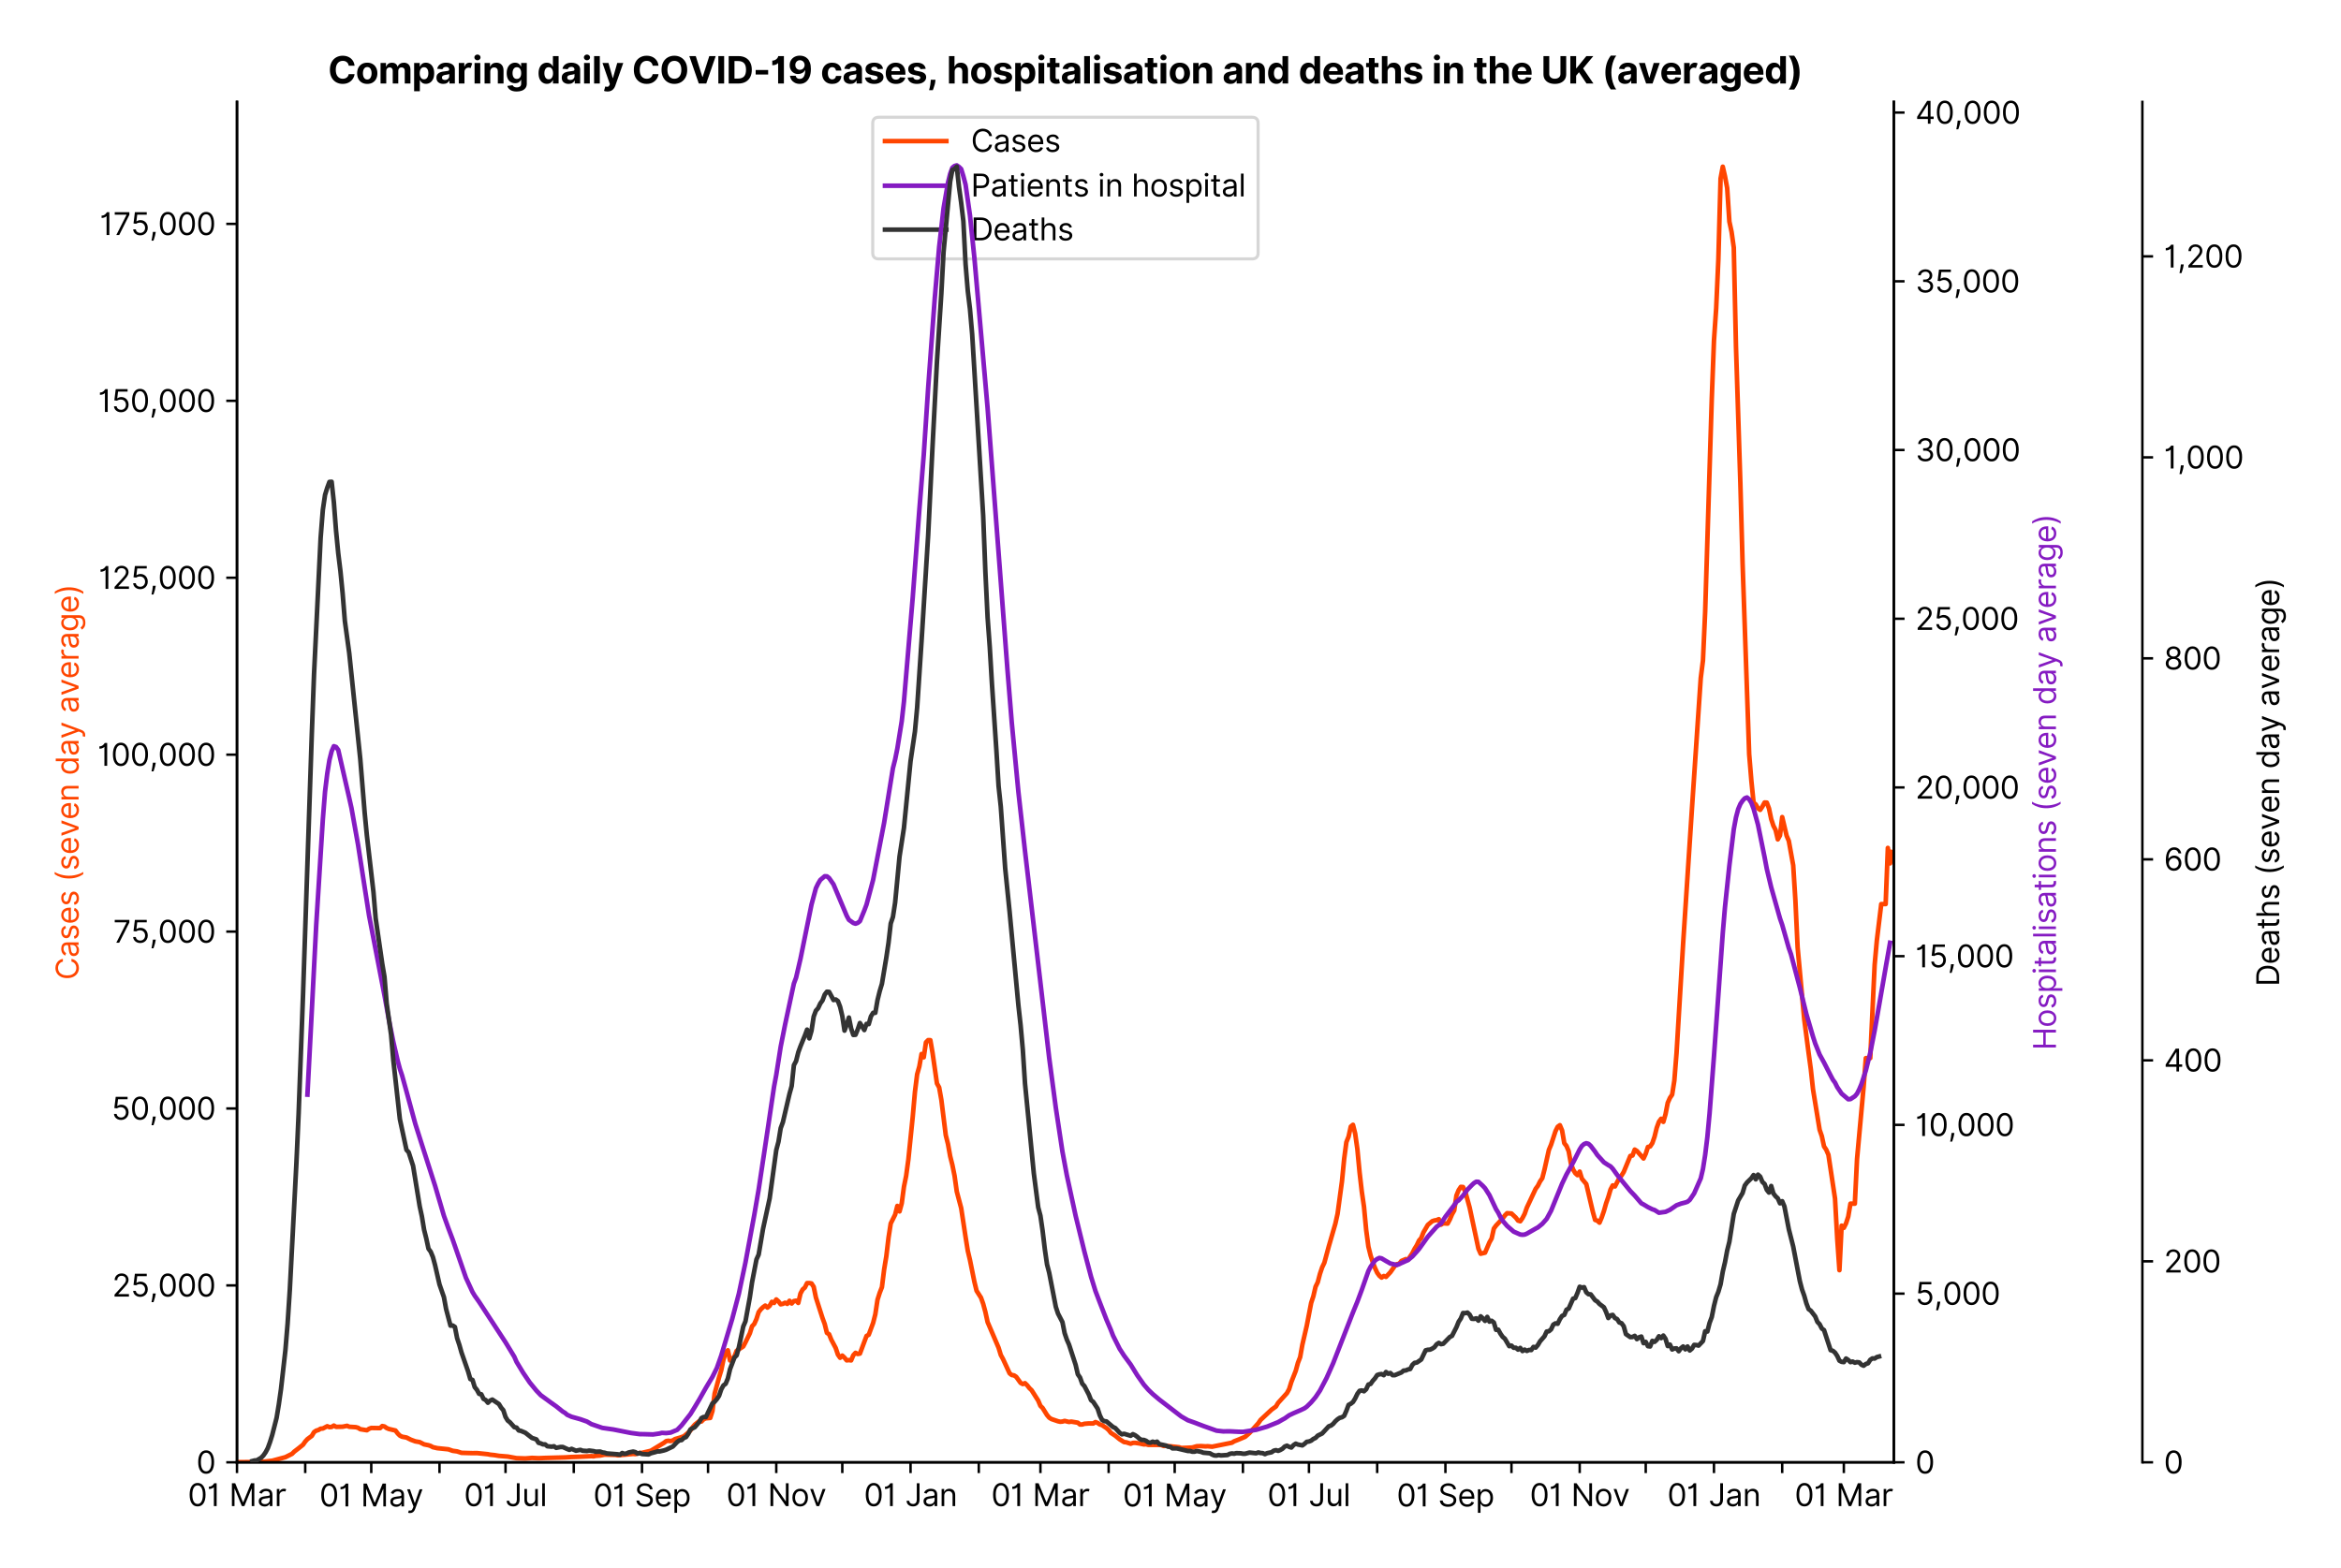 <?xml version="1.0" encoding="utf-8" standalone="no"?>
<!DOCTYPE svg PUBLIC "-//W3C//DTD SVG 1.1//EN"
  "http://www.w3.org/Graphics/SVG/1.1/DTD/svg11.dtd">
<svg xmlns:xlink="http://www.w3.org/1999/xlink" viewBox="0 0 762.978 511.234" xmlns="http://www.w3.org/2000/svg" version="1.1">
 <defs>
  <style type="text/css">*{stroke-linejoin: round; stroke-linecap: butt}</style>
 </defs>
 <g id="figure_1">
  <g id="patch_1">
   <path d="M 0 511.234 
L 762.978 511.234 
L 762.978 0 
L 0 0 
z
" style="fill: #ffffff"/>
  </g>
  <g id="axes_1">
   <g id="patch_2">
    <path d="M 77.239 476.745 
L 617.239 476.745 
L 617.239 33.225 
L 77.239 33.225 
z
" style="fill: #ffffff"/>
   </g>
   <g id="matplotlib.axis_1">
    <g id="xtick_1">
     <g id="line2d_1">
      <defs>
       <path id="m6dfb2e28ac" d="M 0 0 
L 0 3.5 
" style="stroke: #000000; stroke-width: 0.8"/>
      </defs>
      <g>
       <use xlink:href="#m6dfb2e28ac" x="77.239" y="476.745" style="stroke: #000000; stroke-width: 0.8"/>
      </g>
     </g>
     <g id="text_1">
      <!-- 01 Mar -->
      <g transform="translate(61.202 491.018)scale(0.1 -0.1)">
       <defs>
        <path id="Inter-Regular-30" d="M 2000 -64 
Q 1230 -64 806 561 
Q 382 1186 382 2327 
Q 382 3459 809 4088 
Q 1236 4718 2000 4718 
Q 2764 4718 3191 4088 
Q 3618 3459 3618 2327 
Q 3618 1186 3194 561 
Q 2771 -64 2000 -64 
z
M 2000 436 
Q 2509 436 2791 927 
Q 3073 1418 3073 2327 
Q 3073 3234 2789 3730 
Q 2505 4227 2000 4227 
Q 1496 4227 1211 3730 
Q 927 3234 927 2327 
Q 927 1418 1210 927 
Q 1493 436 2000 436 
z
" transform="scale(0.016)"/>
        <path id="Inter-Regular-31" d="M 1973 4655 
L 1973 0 
L 1409 0 
L 1409 3836 
L 1373 3836 
Q 1341 3773 1209 3692 
Q 1077 3611 868 3551 
Q 659 3491 391 3491 
L 391 3964 
Q 661 3964 859 4061 
Q 1057 4159 1190 4291 
Q 1323 4423 1392 4529 
Q 1461 4636 1473 4655 
L 1973 4655 
z
" transform="scale(0.016)"/>
        <path id="Inter-Regular-20" transform="scale(0.016)"/>
        <path id="Inter-Regular-4d" d="M 564 4655 
L 1236 4655 
L 2818 791 
L 2873 791 
L 4455 4655 
L 5127 4655 
L 5127 0 
L 4600 0 
L 4600 3536 
L 4555 3536 
L 3100 0 
L 2591 0 
L 1136 3536 
L 1091 3536 
L 1091 0 
L 564 0 
L 564 4655 
z
" transform="scale(0.016)"/>
        <path id="Inter-Regular-61" d="M 1518 -82 
Q 1186 -82 916 44 
Q 646 170 486 410 
Q 327 650 327 991 
Q 327 1291 445 1478 
Q 564 1666 761 1773 
Q 959 1880 1199 1933 
Q 1439 1986 1682 2018 
Q 2000 2059 2199 2080 
Q 2398 2102 2490 2154 
Q 2582 2207 2582 2336 
L 2582 2355 
Q 2582 2691 2399 2877 
Q 2216 3064 1846 3064 
Q 1461 3064 1243 2895 
Q 1025 2727 936 2536 
L 427 2718 
Q 564 3036 792 3214 
Q 1021 3393 1292 3464 
Q 1564 3536 1827 3536 
Q 1996 3536 2215 3496 
Q 2434 3457 2640 3334 
Q 2846 3211 2982 2963 
Q 3118 2716 3118 2300 
L 3118 0 
L 2582 0 
L 2582 473 
L 2555 473 
Q 2500 359 2373 229 
Q 2246 100 2034 9 
Q 1823 -82 1518 -82 
z
M 1600 400 
Q 1918 400 2137 525 
Q 2357 650 2469 847 
Q 2582 1045 2582 1264 
L 2582 1755 
Q 2548 1714 2433 1681 
Q 2318 1648 2169 1624 
Q 2021 1600 1881 1583 
Q 1741 1566 1655 1555 
Q 1446 1527 1265 1467 
Q 1084 1407 974 1287 
Q 864 1168 864 964 
Q 864 684 1072 542 
Q 1280 400 1600 400 
z
" transform="scale(0.016)"/>
        <path id="Inter-Regular-72" d="M 491 0 
L 491 3491 
L 1009 3491 
L 1009 2964 
L 1046 2964 
Q 1139 3223 1389 3384 
Q 1639 3545 1955 3545 
Q 2100 3545 2209 3511 
Q 2318 3477 2400 3418 
L 2218 2964 
Q 2161 2993 2085 3010 
Q 2009 3027 1909 3027 
Q 1527 3027 1277 2794 
Q 1027 2561 1027 2209 
L 1027 0 
L 491 0 
z
" transform="scale(0.016)"/>
       </defs>
       <use xlink:href="#Inter-Regular-30"/>
       <use xlink:href="#Inter-Regular-31" x="62.5"/>
       <use xlink:href="#Inter-Regular-20" x="106.676"/>
       <use xlink:href="#Inter-Regular-4d" x="134.801"/>
       <use xlink:href="#Inter-Regular-61" x="225.994"/>
       <use xlink:href="#Inter-Regular-72" x="282.386"/>
      </g>
     </g>
    </g>
    <g id="xtick_2">
     <g id="line2d_2">
      <g>
       <use xlink:href="#m6dfb2e28ac" x="99.479" y="476.745" style="stroke: #000000; stroke-width: 0.8"/>
      </g>
     </g>
    </g>
    <g id="xtick_3">
     <g id="line2d_3">
      <g>
       <use xlink:href="#m6dfb2e28ac" x="121.001" y="476.745" style="stroke: #000000; stroke-width: 0.8"/>
      </g>
     </g>
     <g id="text_2">
      <!-- 01 May -->
      <g transform="translate(104.097 491.117)scale(0.1 -0.1)">
       <defs>
        <path id="Inter-Regular-79" d="M 818 -1355 
Q 682 -1355 575 -1333 
Q 468 -1311 427 -1291 
L 564 -818 
Q 857 -893 1053 -814 
Q 1250 -736 1391 -345 
L 1509 -18 
L 218 3491 
L 800 3491 
L 1764 709 
L 1800 709 
L 2764 3491 
L 3346 3491 
L 1846 -564 
Q 1550 -1355 818 -1355 
z
" transform="scale(0.016)"/>
       </defs>
       <use xlink:href="#Inter-Regular-30"/>
       <use xlink:href="#Inter-Regular-31" x="62.5"/>
       <use xlink:href="#Inter-Regular-20" x="106.676"/>
       <use xlink:href="#Inter-Regular-4d" x="134.801"/>
       <use xlink:href="#Inter-Regular-61" x="225.994"/>
       <use xlink:href="#Inter-Regular-79" x="282.386"/>
      </g>
     </g>
    </g>
    <g id="xtick_4">
     <g id="line2d_4">
      <g>
       <use xlink:href="#m6dfb2e28ac" x="143.24" y="476.745" style="stroke: #000000; stroke-width: 0.8"/>
      </g>
     </g>
    </g>
    <g id="xtick_5">
     <g id="line2d_5">
      <g>
       <use xlink:href="#m6dfb2e28ac" x="164.762" y="476.745" style="stroke: #000000; stroke-width: 0.8"/>
      </g>
     </g>
     <g id="text_3">
      <!-- 01 Jul -->
      <g transform="translate(151.218 491.018)scale(0.1 -0.1)">
       <defs>
        <path id="Inter-Regular-4a" d="M 2346 4655 
L 2909 4655 
L 2909 1327 
Q 2909 657 2549 296 
Q 2189 -64 1582 -64 
Q 1200 -64 902 76 
Q 605 216 434 475 
Q 264 734 264 1091 
L 818 1091 
Q 818 795 1034 615 
Q 1250 436 1582 436 
Q 1948 436 2147 664 
Q 2346 893 2346 1327 
L 2346 4655 
z
" transform="scale(0.016)"/>
        <path id="Inter-Regular-75" d="M 2691 1427 
L 2691 3491 
L 3227 3491 
L 3227 0 
L 2691 0 
L 2691 591 
L 2655 591 
Q 2532 325 2273 140 
Q 2014 -45 1618 -45 
Q 1127 -45 809 280 
Q 491 605 491 1273 
L 491 3491 
L 1027 3491 
L 1027 1309 
Q 1027 927 1242 700 
Q 1457 473 1791 473 
Q 1991 473 2199 575 
Q 2407 677 2549 888 
Q 2691 1100 2691 1427 
z
" transform="scale(0.016)"/>
        <path id="Inter-Regular-6c" d="M 1027 4655 
L 1027 0 
L 491 0 
L 491 4655 
L 1027 4655 
z
" transform="scale(0.016)"/>
       </defs>
       <use xlink:href="#Inter-Regular-30"/>
       <use xlink:href="#Inter-Regular-31" x="62.5"/>
       <use xlink:href="#Inter-Regular-20" x="106.676"/>
       <use xlink:href="#Inter-Regular-4a" x="134.801"/>
       <use xlink:href="#Inter-Regular-75" x="189.063"/>
       <use xlink:href="#Inter-Regular-6c" x="247.159"/>
      </g>
     </g>
    </g>
    <g id="xtick_6">
     <g id="line2d_6">
      <g>
       <use xlink:href="#m6dfb2e28ac" x="187.001" y="476.745" style="stroke: #000000; stroke-width: 0.8"/>
      </g>
     </g>
    </g>
    <g id="xtick_7">
     <g id="line2d_7">
      <g>
       <use xlink:href="#m6dfb2e28ac" x="209.241" y="476.745" style="stroke: #000000; stroke-width: 0.8"/>
      </g>
     </g>
     <g id="text_4">
      <!-- 01 Sep -->
      <g transform="translate(193.353 491.117)scale(0.1 -0.1)">
       <defs>
        <path id="Inter-Regular-53" d="M 3109 3491 
Q 3068 3836 2777 4027 
Q 2486 4218 2064 4218 
Q 1600 4218 1318 3999 
Q 1036 3780 1036 3445 
Q 1036 3195 1189 3042 
Q 1343 2889 1553 2803 
Q 1764 2718 1936 2673 
L 2409 2545 
Q 2591 2498 2815 2414 
Q 3039 2330 3244 2185 
Q 3450 2041 3584 1816 
Q 3718 1591 3718 1264 
Q 3718 886 3521 581 
Q 3325 277 2949 97 
Q 2573 -82 2036 -82 
Q 1286 -82 845 272 
Q 405 627 364 1200 
L 946 1200 
Q 968 936 1124 764 
Q 1280 593 1519 510 
Q 1759 427 2036 427 
Q 2359 427 2616 533 
Q 2873 639 3023 828 
Q 3173 1018 3173 1273 
Q 3173 1505 3043 1650 
Q 2914 1795 2702 1886 
Q 2491 1977 2246 2045 
L 1673 2209 
Q 1127 2366 809 2657 
Q 491 2948 491 3418 
Q 491 3809 703 4101 
Q 916 4393 1276 4555 
Q 1636 4718 2082 4718 
Q 2532 4718 2882 4558 
Q 3232 4398 3437 4120 
Q 3643 3843 3655 3491 
L 3109 3491 
z
" transform="scale(0.016)"/>
        <path id="Inter-Regular-65" d="M 1955 -73 
Q 1450 -73 1085 151 
Q 721 375 524 778 
Q 327 1182 327 1718 
Q 327 2255 524 2665 
Q 721 3075 1074 3305 
Q 1427 3536 1900 3536 
Q 2173 3536 2439 3445 
Q 2705 3355 2923 3151 
Q 3141 2948 3270 2614 
Q 3400 2280 3400 1791 
L 3400 1564 
L 866 1564 
Q 884 1005 1183 707 
Q 1482 409 1955 409 
Q 2271 409 2498 545 
Q 2725 682 2827 955 
L 3346 809 
Q 3223 414 2854 170 
Q 2486 -73 1955 -73 
z
M 866 2027 
L 2855 2027 
Q 2855 2470 2595 2762 
Q 2336 3055 1900 3055 
Q 1593 3055 1368 2911 
Q 1143 2768 1013 2533 
Q 884 2298 866 2027 
z
" transform="scale(0.016)"/>
        <path id="Inter-Regular-70" d="M 491 -1309 
L 491 3491 
L 1009 3491 
L 1009 2936 
L 1073 2936 
Q 1132 3027 1237 3169 
Q 1343 3311 1542 3423 
Q 1741 3536 2082 3536 
Q 2523 3536 2859 3315 
Q 3196 3095 3384 2690 
Q 3573 2286 3573 1736 
Q 3573 1182 3384 776 
Q 3196 370 2861 148 
Q 2527 -73 2091 -73 
Q 1755 -73 1552 39 
Q 1350 152 1241 296 
Q 1132 441 1073 536 
L 1027 536 
L 1027 -1309 
L 491 -1309 
z
M 1018 1745 
Q 1018 1152 1276 780 
Q 1534 409 2018 409 
Q 2355 409 2581 587 
Q 2807 766 2921 1069 
Q 3036 1373 3036 1745 
Q 3036 2114 2923 2410 
Q 2811 2707 2585 2881 
Q 2359 3055 2018 3055 
Q 1527 3055 1272 2693 
Q 1018 2332 1018 1745 
z
" transform="scale(0.016)"/>
       </defs>
       <use xlink:href="#Inter-Regular-30"/>
       <use xlink:href="#Inter-Regular-31" x="62.5"/>
       <use xlink:href="#Inter-Regular-20" x="106.676"/>
       <use xlink:href="#Inter-Regular-53" x="134.801"/>
       <use xlink:href="#Inter-Regular-65" x="198.58"/>
       <use xlink:href="#Inter-Regular-70" x="256.818"/>
      </g>
     </g>
    </g>
    <g id="xtick_8">
     <g id="line2d_8">
      <g>
       <use xlink:href="#m6dfb2e28ac" x="230.763" y="476.745" style="stroke: #000000; stroke-width: 0.8"/>
      </g>
     </g>
    </g>
    <g id="xtick_9">
     <g id="line2d_9">
      <g>
       <use xlink:href="#m6dfb2e28ac" x="253.002" y="476.745" style="stroke: #000000; stroke-width: 0.8"/>
      </g>
     </g>
     <g id="text_5">
      <!-- 01 Nov -->
      <g transform="translate(236.731 491.018)scale(0.1 -0.1)">
       <defs>
        <path id="Inter-Regular-4e" d="M 4255 4655 
L 4255 0 
L 3709 0 
L 1173 3655 
L 1127 3655 
L 1127 0 
L 564 0 
L 564 4655 
L 1109 4655 
L 3655 991 
L 3700 991 
L 3700 4655 
L 4255 4655 
z
" transform="scale(0.016)"/>
        <path id="Inter-Regular-6f" d="M 1909 -73 
Q 1436 -73 1080 152 
Q 725 377 526 781 
Q 327 1186 327 1727 
Q 327 2273 526 2679 
Q 725 3086 1080 3311 
Q 1436 3536 1909 3536 
Q 2382 3536 2737 3311 
Q 3093 3086 3292 2679 
Q 3491 2273 3491 1727 
Q 3491 1186 3292 781 
Q 3093 377 2737 152 
Q 2382 -73 1909 -73 
z
M 1909 409 
Q 2268 409 2500 593 
Q 2732 777 2843 1077 
Q 2955 1377 2955 1727 
Q 2955 2077 2843 2379 
Q 2732 2682 2500 2868 
Q 2268 3055 1909 3055 
Q 1550 3055 1318 2868 
Q 1086 2682 975 2379 
Q 864 2077 864 1727 
Q 864 1377 975 1077 
Q 1086 777 1318 593 
Q 1550 409 1909 409 
z
" transform="scale(0.016)"/>
        <path id="Inter-Regular-76" d="M 3346 3491 
L 2055 0 
L 1509 0 
L 218 3491 
L 800 3491 
L 1764 709 
L 1800 709 
L 2764 3491 
L 3346 3491 
z
" transform="scale(0.016)"/>
       </defs>
       <use xlink:href="#Inter-Regular-30"/>
       <use xlink:href="#Inter-Regular-31" x="62.5"/>
       <use xlink:href="#Inter-Regular-20" x="106.676"/>
       <use xlink:href="#Inter-Regular-4e" x="134.801"/>
       <use xlink:href="#Inter-Regular-6f" x="210.085"/>
       <use xlink:href="#Inter-Regular-76" x="269.744"/>
      </g>
     </g>
    </g>
    <g id="xtick_10">
     <g id="line2d_10">
      <g>
       <use xlink:href="#m6dfb2e28ac" x="274.524" y="476.745" style="stroke: #000000; stroke-width: 0.8"/>
      </g>
     </g>
    </g>
    <g id="xtick_11">
     <g id="line2d_11">
      <g>
       <use xlink:href="#m6dfb2e28ac" x="296.764" y="476.745" style="stroke: #000000; stroke-width: 0.8"/>
      </g>
     </g>
     <g id="text_6">
      <!-- 01 Jan -->
      <g transform="translate(281.565 491.018)scale(0.1 -0.1)">
       <defs>
        <path id="Inter-Regular-6e" d="M 1027 2100 
L 1027 0 
L 491 0 
L 491 3491 
L 1009 3491 
L 1009 2945 
L 1055 2945 
Q 1177 3211 1427 3373 
Q 1677 3536 2073 3536 
Q 2602 3536 2928 3211 
Q 3255 2886 3255 2218 
L 3255 0 
L 2718 0 
L 2718 2182 
Q 2718 2593 2504 2824 
Q 2291 3055 1918 3055 
Q 1534 3055 1280 2806 
Q 1027 2557 1027 2100 
z
" transform="scale(0.016)"/>
       </defs>
       <use xlink:href="#Inter-Regular-30"/>
       <use xlink:href="#Inter-Regular-31" x="62.5"/>
       <use xlink:href="#Inter-Regular-20" x="106.676"/>
       <use xlink:href="#Inter-Regular-4a" x="134.801"/>
       <use xlink:href="#Inter-Regular-61" x="189.063"/>
       <use xlink:href="#Inter-Regular-6e" x="245.455"/>
      </g>
     </g>
    </g>
    <g id="xtick_12">
     <g id="line2d_12">
      <g>
       <use xlink:href="#m6dfb2e28ac" x="319.003" y="476.745" style="stroke: #000000; stroke-width: 0.8"/>
      </g>
     </g>
    </g>
    <g id="xtick_13">
     <g id="line2d_13">
      <g>
       <use xlink:href="#m6dfb2e28ac" x="339.091" y="476.745" style="stroke: #000000; stroke-width: 0.8"/>
      </g>
     </g>
     <g id="text_7">
      <!-- 01 Mar -->
      <g transform="translate(323.054 491.018)scale(0.1 -0.1)">
       <use xlink:href="#Inter-Regular-30"/>
       <use xlink:href="#Inter-Regular-31" x="62.5"/>
       <use xlink:href="#Inter-Regular-20" x="106.676"/>
       <use xlink:href="#Inter-Regular-4d" x="134.801"/>
       <use xlink:href="#Inter-Regular-61" x="225.994"/>
       <use xlink:href="#Inter-Regular-72" x="282.386"/>
      </g>
     </g>
    </g>
    <g id="xtick_14">
     <g id="line2d_14">
      <g>
       <use xlink:href="#m6dfb2e28ac" x="361.33" y="476.745" style="stroke: #000000; stroke-width: 0.8"/>
      </g>
     </g>
    </g>
    <g id="xtick_15">
     <g id="line2d_15">
      <g>
       <use xlink:href="#m6dfb2e28ac" x="382.852" y="476.745" style="stroke: #000000; stroke-width: 0.8"/>
      </g>
     </g>
     <g id="text_8">
      <!-- 01 May -->
      <g transform="translate(365.949 491.117)scale(0.1 -0.1)">
       <use xlink:href="#Inter-Regular-30"/>
       <use xlink:href="#Inter-Regular-31" x="62.5"/>
       <use xlink:href="#Inter-Regular-20" x="106.676"/>
       <use xlink:href="#Inter-Regular-4d" x="134.801"/>
       <use xlink:href="#Inter-Regular-61" x="225.994"/>
       <use xlink:href="#Inter-Regular-79" x="282.386"/>
      </g>
     </g>
    </g>
    <g id="xtick_16">
     <g id="line2d_16">
      <g>
       <use xlink:href="#m6dfb2e28ac" x="405.091" y="476.745" style="stroke: #000000; stroke-width: 0.8"/>
      </g>
     </g>
    </g>
    <g id="xtick_17">
     <g id="line2d_17">
      <g>
       <use xlink:href="#m6dfb2e28ac" x="426.613" y="476.745" style="stroke: #000000; stroke-width: 0.8"/>
      </g>
     </g>
     <g id="text_9">
      <!-- 01 Jul -->
      <g transform="translate(413.07 491.018)scale(0.1 -0.1)">
       <use xlink:href="#Inter-Regular-30"/>
       <use xlink:href="#Inter-Regular-31" x="62.5"/>
       <use xlink:href="#Inter-Regular-20" x="106.676"/>
       <use xlink:href="#Inter-Regular-4a" x="134.801"/>
       <use xlink:href="#Inter-Regular-75" x="189.063"/>
       <use xlink:href="#Inter-Regular-6c" x="247.159"/>
      </g>
     </g>
    </g>
    <g id="xtick_18">
     <g id="line2d_18">
      <g>
       <use xlink:href="#m6dfb2e28ac" x="448.853" y="476.745" style="stroke: #000000; stroke-width: 0.8"/>
      </g>
     </g>
    </g>
    <g id="xtick_19">
     <g id="line2d_19">
      <g>
       <use xlink:href="#m6dfb2e28ac" x="471.092" y="476.745" style="stroke: #000000; stroke-width: 0.8"/>
      </g>
     </g>
     <g id="text_10">
      <!-- 01 Sep -->
      <g transform="translate(455.205 491.117)scale(0.1 -0.1)">
       <use xlink:href="#Inter-Regular-30"/>
       <use xlink:href="#Inter-Regular-31" x="62.5"/>
       <use xlink:href="#Inter-Regular-20" x="106.676"/>
       <use xlink:href="#Inter-Regular-53" x="134.801"/>
       <use xlink:href="#Inter-Regular-65" x="198.58"/>
       <use xlink:href="#Inter-Regular-70" x="256.818"/>
      </g>
     </g>
    </g>
    <g id="xtick_20">
     <g id="line2d_20">
      <g>
       <use xlink:href="#m6dfb2e28ac" x="492.614" y="476.745" style="stroke: #000000; stroke-width: 0.8"/>
      </g>
     </g>
    </g>
    <g id="xtick_21">
     <g id="line2d_21">
      <g>
       <use xlink:href="#m6dfb2e28ac" x="514.854" y="476.745" style="stroke: #000000; stroke-width: 0.8"/>
      </g>
     </g>
     <g id="text_11">
      <!-- 01 Nov -->
      <g transform="translate(498.583 491.018)scale(0.1 -0.1)">
       <use xlink:href="#Inter-Regular-30"/>
       <use xlink:href="#Inter-Regular-31" x="62.5"/>
       <use xlink:href="#Inter-Regular-20" x="106.676"/>
       <use xlink:href="#Inter-Regular-4e" x="134.801"/>
       <use xlink:href="#Inter-Regular-6f" x="210.085"/>
       <use xlink:href="#Inter-Regular-76" x="269.744"/>
      </g>
     </g>
    </g>
    <g id="xtick_22">
     <g id="line2d_22">
      <g>
       <use xlink:href="#m6dfb2e28ac" x="536.376" y="476.745" style="stroke: #000000; stroke-width: 0.8"/>
      </g>
     </g>
    </g>
    <g id="xtick_23">
     <g id="line2d_23">
      <g>
       <use xlink:href="#m6dfb2e28ac" x="558.615" y="476.745" style="stroke: #000000; stroke-width: 0.8"/>
      </g>
     </g>
     <g id="text_12">
      <!-- 01 Jan -->
      <g transform="translate(543.416 491.018)scale(0.1 -0.1)">
       <use xlink:href="#Inter-Regular-30"/>
       <use xlink:href="#Inter-Regular-31" x="62.5"/>
       <use xlink:href="#Inter-Regular-20" x="106.676"/>
       <use xlink:href="#Inter-Regular-4a" x="134.801"/>
       <use xlink:href="#Inter-Regular-61" x="189.063"/>
       <use xlink:href="#Inter-Regular-6e" x="245.455"/>
      </g>
     </g>
    </g>
    <g id="xtick_24">
     <g id="line2d_24">
      <g>
       <use xlink:href="#m6dfb2e28ac" x="580.855" y="476.745" style="stroke: #000000; stroke-width: 0.8"/>
      </g>
     </g>
    </g>
    <g id="xtick_25">
     <g id="line2d_25">
      <g>
       <use xlink:href="#m6dfb2e28ac" x="600.942" y="476.745" style="stroke: #000000; stroke-width: 0.8"/>
      </g>
     </g>
     <g id="text_13">
      <!-- 01 Mar -->
      <g transform="translate(584.905 491.018)scale(0.1 -0.1)">
       <use xlink:href="#Inter-Regular-30"/>
       <use xlink:href="#Inter-Regular-31" x="62.5"/>
       <use xlink:href="#Inter-Regular-20" x="106.676"/>
       <use xlink:href="#Inter-Regular-4d" x="134.801"/>
       <use xlink:href="#Inter-Regular-61" x="225.994"/>
       <use xlink:href="#Inter-Regular-72" x="282.386"/>
      </g>
     </g>
    </g>
   </g>
   <g id="matplotlib.axis_2">
    <g id="ytick_1">
     <g id="line2d_26">
      <defs>
       <path id="m40b5d0557e" d="M 0 0 
L -3.5 0 
" style="stroke: #000000; stroke-width: 0.8"/>
      </defs>
      <g>
       <use xlink:href="#m40b5d0557e" x="77.239" y="476.745" style="stroke: #000000; stroke-width: 0.8"/>
      </g>
     </g>
     <g id="text_14">
      <!-- 0 -->
      <g transform="translate(63.989 480.382)scale(0.1 -0.1)">
       <use xlink:href="#Inter-Regular-30"/>
      </g>
     </g>
    </g>
    <g id="ytick_2">
     <g id="line2d_27">
      <g>
       <use xlink:href="#m40b5d0557e" x="77.239" y="419.067" style="stroke: #000000; stroke-width: 0.8"/>
      </g>
     </g>
     <g id="text_15">
      <!-- 25,000 -->
      <g transform="translate(36.559 422.703)scale(0.1 -0.1)">
       <defs>
        <path id="Inter-Regular-32" d="M 482 0 
L 482 409 
L 2018 2091 
Q 2289 2386 2464 2605 
Q 2639 2825 2724 3019 
Q 2809 3214 2809 3427 
Q 2809 3795 2553 4011 
Q 2298 4227 1918 4227 
Q 1514 4227 1275 3985 
Q 1036 3743 1036 3345 
L 500 3345 
Q 500 3755 688 4064 
Q 877 4373 1203 4545 
Q 1530 4718 1936 4718 
Q 2346 4718 2661 4545 
Q 2977 4373 3156 4079 
Q 3336 3786 3336 3427 
Q 3336 3170 3244 2926 
Q 3152 2682 2926 2383 
Q 2700 2084 2300 1655 
L 1255 536 
L 1255 500 
L 3418 500 
L 3418 0 
L 482 0 
z
" transform="scale(0.016)"/>
        <path id="Inter-Regular-35" d="M 1936 -64 
Q 1536 -64 1216 95 
Q 896 255 702 532 
Q 509 809 491 1164 
L 1036 1164 
Q 1068 848 1324 642 
Q 1580 436 1936 436 
Q 2223 436 2447 570 
Q 2671 705 2799 940 
Q 2927 1175 2927 1473 
Q 2927 1777 2794 2017 
Q 2661 2257 2429 2395 
Q 2198 2534 1900 2536 
Q 1686 2539 1461 2472 
Q 1236 2405 1091 2300 
L 564 2364 
L 846 4655 
L 3264 4655 
L 3264 4155 
L 1318 4155 
L 1155 2782 
L 1182 2782 
Q 1325 2895 1541 2970 
Q 1757 3045 1991 3045 
Q 2418 3045 2753 2842 
Q 3089 2639 3281 2286 
Q 3473 1934 3473 1482 
Q 3473 1036 3274 687 
Q 3075 339 2727 137 
Q 2380 -64 1936 -64 
z
" transform="scale(0.016)"/>
        <path id="Inter-Regular-2c" d="M 1291 636 
L 1255 391 
Q 1216 132 1137 -163 
Q 1059 -459 975 -720 
Q 891 -982 836 -1136 
L 427 -1136 
Q 457 -991 504 -752 
Q 552 -514 601 -219 
Q 650 75 682 382 
L 709 636 
L 1291 636 
z
" transform="scale(0.016)"/>
       </defs>
       <use xlink:href="#Inter-Regular-32"/>
       <use xlink:href="#Inter-Regular-35" x="60.511"/>
       <use xlink:href="#Inter-Regular-2c" x="121.307"/>
       <use xlink:href="#Inter-Regular-30" x="149.29"/>
       <use xlink:href="#Inter-Regular-30" x="211.79"/>
       <use xlink:href="#Inter-Regular-30" x="274.29"/>
      </g>
     </g>
    </g>
    <g id="ytick_3">
     <g id="line2d_28">
      <g>
       <use xlink:href="#m40b5d0557e" x="77.239" y="361.388" style="stroke: #000000; stroke-width: 0.8"/>
      </g>
     </g>
     <g id="text_16">
      <!-- 50,000 -->
      <g transform="translate(36.361 365.025)scale(0.1 -0.1)">
       <use xlink:href="#Inter-Regular-35"/>
       <use xlink:href="#Inter-Regular-30" x="60.795"/>
       <use xlink:href="#Inter-Regular-2c" x="123.295"/>
       <use xlink:href="#Inter-Regular-30" x="151.278"/>
       <use xlink:href="#Inter-Regular-30" x="213.778"/>
       <use xlink:href="#Inter-Regular-30" x="276.278"/>
      </g>
     </g>
    </g>
    <g id="ytick_4">
     <g id="line2d_29">
      <g>
       <use xlink:href="#m40b5d0557e" x="77.239" y="303.71" style="stroke: #000000; stroke-width: 0.8"/>
      </g>
     </g>
     <g id="text_17">
      <!-- 75,000 -->
      <g transform="translate(36.9 307.346)scale(0.1 -0.1)">
       <defs>
        <path id="Inter-Regular-37" d="M 627 0 
L 2709 4118 
L 2709 4155 
L 309 4155 
L 309 4655 
L 3291 4655 
L 3291 4127 
L 1218 0 
L 627 0 
z
" transform="scale(0.016)"/>
       </defs>
       <use xlink:href="#Inter-Regular-37"/>
       <use xlink:href="#Inter-Regular-35" x="57.102"/>
       <use xlink:href="#Inter-Regular-2c" x="117.898"/>
       <use xlink:href="#Inter-Regular-30" x="145.881"/>
       <use xlink:href="#Inter-Regular-30" x="208.381"/>
       <use xlink:href="#Inter-Regular-30" x="270.881"/>
      </g>
     </g>
    </g>
    <g id="ytick_5">
     <g id="line2d_30">
      <g>
       <use xlink:href="#m40b5d0557e" x="77.239" y="246.031" style="stroke: #000000; stroke-width: 0.8"/>
      </g>
     </g>
     <g id="text_18">
      <!-- 100,000 -->
      <g transform="translate(31.773 249.668)scale(0.1 -0.1)">
       <use xlink:href="#Inter-Regular-31"/>
       <use xlink:href="#Inter-Regular-30" x="44.176"/>
       <use xlink:href="#Inter-Regular-30" x="106.676"/>
       <use xlink:href="#Inter-Regular-2c" x="169.176"/>
       <use xlink:href="#Inter-Regular-30" x="197.159"/>
       <use xlink:href="#Inter-Regular-30" x="259.659"/>
       <use xlink:href="#Inter-Regular-30" x="322.159"/>
      </g>
     </g>
    </g>
    <g id="ytick_6">
     <g id="line2d_31">
      <g>
       <use xlink:href="#m40b5d0557e" x="77.239" y="188.353" style="stroke: #000000; stroke-width: 0.8"/>
      </g>
     </g>
     <g id="text_19">
      <!-- 125,000 -->
      <g transform="translate(32.142 191.99)scale(0.1 -0.1)">
       <use xlink:href="#Inter-Regular-31"/>
       <use xlink:href="#Inter-Regular-32" x="44.176"/>
       <use xlink:href="#Inter-Regular-35" x="104.688"/>
       <use xlink:href="#Inter-Regular-2c" x="165.483"/>
       <use xlink:href="#Inter-Regular-30" x="193.466"/>
       <use xlink:href="#Inter-Regular-30" x="255.966"/>
       <use xlink:href="#Inter-Regular-30" x="318.466"/>
      </g>
     </g>
    </g>
    <g id="ytick_7">
     <g id="line2d_32">
      <g>
       <use xlink:href="#m40b5d0557e" x="77.239" y="130.674" style="stroke: #000000; stroke-width: 0.8"/>
      </g>
     </g>
     <g id="text_20">
      <!-- 150,000 -->
      <g transform="translate(31.944 134.311)scale(0.1 -0.1)">
       <use xlink:href="#Inter-Regular-31"/>
       <use xlink:href="#Inter-Regular-35" x="44.176"/>
       <use xlink:href="#Inter-Regular-30" x="104.972"/>
       <use xlink:href="#Inter-Regular-2c" x="167.472"/>
       <use xlink:href="#Inter-Regular-30" x="195.455"/>
       <use xlink:href="#Inter-Regular-30" x="257.955"/>
       <use xlink:href="#Inter-Regular-30" x="320.455"/>
      </g>
     </g>
    </g>
    <g id="ytick_8">
     <g id="line2d_33">
      <g>
       <use xlink:href="#m40b5d0557e" x="77.239" y="72.996" style="stroke: #000000; stroke-width: 0.8"/>
      </g>
     </g>
     <g id="text_21">
      <!-- 175,000 -->
      <g transform="translate(32.483 76.633)scale(0.1 -0.1)">
       <use xlink:href="#Inter-Regular-31"/>
       <use xlink:href="#Inter-Regular-37" x="44.176"/>
       <use xlink:href="#Inter-Regular-35" x="101.278"/>
       <use xlink:href="#Inter-Regular-2c" x="162.074"/>
       <use xlink:href="#Inter-Regular-30" x="190.057"/>
       <use xlink:href="#Inter-Regular-30" x="252.557"/>
       <use xlink:href="#Inter-Regular-30" x="315.057"/>
      </g>
     </g>
    </g>
    <g id="text_22">
     <!-- Cases (seven day average) -->
     <g style="fill: #ff4500" transform="translate(25.614 319.49)rotate(-90)scale(0.1 -0.1)">
      <defs>
       <path id="Inter-Regular-43" d="M 4309 3200 
L 3746 3200 
Q 3677 3523 3484 3743 
Q 3291 3964 3018 4077 
Q 2746 4191 2436 4191 
Q 2014 4191 1672 3977 
Q 1330 3764 1128 3348 
Q 927 2932 927 2327 
Q 927 1723 1128 1307 
Q 1330 891 1672 677 
Q 2014 464 2436 464 
Q 2746 464 3018 577 
Q 3291 691 3484 911 
Q 3677 1132 3746 1455 
L 4309 1455 
Q 4223 977 3957 637 
Q 3691 298 3298 117 
Q 2905 -64 2436 -64 
Q 1841 -64 1377 227 
Q 914 518 648 1054 
Q 382 1591 382 2327 
Q 382 3064 648 3600 
Q 914 4136 1377 4427 
Q 1841 4718 2436 4718 
Q 2905 4718 3298 4537 
Q 3691 4357 3957 4017 
Q 4223 3677 4309 3200 
z
" transform="scale(0.016)"/>
       <path id="Inter-Regular-73" d="M 2964 2709 
L 2482 2573 
Q 2411 2755 2245 2914 
Q 2080 3073 1727 3073 
Q 1407 3073 1194 2926 
Q 982 2780 982 2555 
Q 982 2355 1127 2239 
Q 1273 2123 1582 2045 
L 2100 1918 
Q 3027 1691 3027 973 
Q 3027 673 2855 436 
Q 2684 200 2377 63 
Q 2071 -73 1664 -73 
Q 1130 -73 780 159 
Q 430 391 336 836 
L 846 964 
Q 989 400 1655 400 
Q 2030 400 2251 560 
Q 2473 720 2473 945 
Q 2473 1316 1955 1436 
L 1373 1573 
Q 893 1686 669 1926 
Q 446 2166 446 2527 
Q 446 2823 613 3050 
Q 780 3277 1069 3406 
Q 1359 3536 1727 3536 
Q 2246 3536 2542 3309 
Q 2839 3082 2964 2709 
z
" transform="scale(0.016)"/>
       <path id="Inter-Regular-28" d="M 682 1964 
Q 682 2823 906 3544 
Q 1130 4266 1546 4873 
L 2018 4873 
Q 1800 4573 1623 4095 
Q 1446 3618 1341 3061 
Q 1236 2505 1236 1964 
Q 1236 1423 1341 866 
Q 1446 309 1623 -168 
Q 1800 -645 2018 -945 
L 1546 -945 
Q 1130 -339 906 383 
Q 682 1105 682 1964 
z
" transform="scale(0.016)"/>
       <path id="Inter-Regular-64" d="M 1809 -73 
Q 1373 -73 1039 148 
Q 705 370 516 776 
Q 327 1182 327 1736 
Q 327 2286 516 2690 
Q 705 3095 1041 3315 
Q 1377 3536 1818 3536 
Q 2159 3536 2358 3423 
Q 2557 3311 2662 3169 
Q 2768 3027 2827 2936 
L 2873 2936 
L 2873 4655 
L 3409 4655 
L 3409 0 
L 2891 0 
L 2891 536 
L 2827 536 
Q 2768 441 2659 296 
Q 2550 152 2348 39 
Q 2146 -73 1809 -73 
z
M 1882 409 
Q 2366 409 2624 780 
Q 2882 1152 2882 1745 
Q 2882 2332 2627 2693 
Q 2373 3055 1882 3055 
Q 1541 3055 1315 2881 
Q 1089 2707 976 2410 
Q 864 2114 864 1745 
Q 864 1373 978 1069 
Q 1093 766 1319 587 
Q 1546 409 1882 409 
z
" transform="scale(0.016)"/>
       <path id="Inter-Regular-67" d="M 1900 -1382 
Q 1316 -1382 976 -1169 
Q 636 -957 473 -682 
L 900 -382 
Q 973 -477 1084 -601 
Q 1196 -725 1390 -817 
Q 1584 -909 1900 -909 
Q 2323 -909 2598 -704 
Q 2873 -500 2873 -64 
L 2873 645 
L 2827 645 
Q 2768 550 2660 410 
Q 2552 270 2351 162 
Q 2150 55 1809 55 
Q 1386 55 1051 255 
Q 716 455 521 836 
Q 327 1218 327 1764 
Q 327 2300 516 2699 
Q 705 3098 1041 3317 
Q 1377 3536 1818 3536 
Q 2159 3536 2360 3423 
Q 2561 3311 2669 3169 
Q 2777 3027 2836 2936 
L 2891 2936 
L 2891 3491 
L 3409 3491 
L 3409 -100 
Q 3409 -550 3205 -833 
Q 3002 -1116 2660 -1249 
Q 2318 -1382 1900 -1382 
z
M 1882 536 
Q 2366 536 2624 864 
Q 2882 1193 2882 1773 
Q 2882 2339 2627 2697 
Q 2373 3055 1882 3055 
Q 1541 3055 1315 2882 
Q 1089 2709 976 2418 
Q 864 2127 864 1773 
Q 864 1227 1120 881 
Q 1377 536 1882 536 
z
" transform="scale(0.016)"/>
       <path id="Inter-Regular-29" d="M 1638 1940 
Q 1638 1081 1414 359 
Q 1191 -362 775 -969 
L 302 -969 
Q 520 -669 697 -191 
Q 875 286 979 842 
Q 1084 1399 1084 1940 
Q 1084 2481 979 3038 
Q 875 3595 697 4072 
Q 520 4549 302 4849 
L 775 4849 
Q 1191 4243 1414 3521 
Q 1638 2799 1638 1940 
z
" transform="scale(0.016)"/>
      </defs>
      <use xlink:href="#Inter-Regular-43"/>
      <use xlink:href="#Inter-Regular-61" x="72.727"/>
      <use xlink:href="#Inter-Regular-73" x="129.119"/>
      <use xlink:href="#Inter-Regular-65" x="181.392"/>
      <use xlink:href="#Inter-Regular-73" x="239.631"/>
      <use xlink:href="#Inter-Regular-20" x="291.903"/>
      <use xlink:href="#Inter-Regular-28" x="320.028"/>
      <use xlink:href="#Inter-Regular-73" x="356.25"/>
      <use xlink:href="#Inter-Regular-65" x="408.523"/>
      <use xlink:href="#Inter-Regular-76" x="466.761"/>
      <use xlink:href="#Inter-Regular-65" x="522.443"/>
      <use xlink:href="#Inter-Regular-6e" x="580.682"/>
      <use xlink:href="#Inter-Regular-20" x="639.205"/>
      <use xlink:href="#Inter-Regular-64" x="667.33"/>
      <use xlink:href="#Inter-Regular-61" x="729.404"/>
      <use xlink:href="#Inter-Regular-79" x="785.796"/>
      <use xlink:href="#Inter-Regular-20" x="841.477"/>
      <use xlink:href="#Inter-Regular-61" x="869.602"/>
      <use xlink:href="#Inter-Regular-76" x="925.994"/>
      <use xlink:href="#Inter-Regular-65" x="981.676"/>
      <use xlink:href="#Inter-Regular-72" x="1039.915"/>
      <use xlink:href="#Inter-Regular-61" x="1078.267"/>
      <use xlink:href="#Inter-Regular-67" x="1134.659"/>
      <use xlink:href="#Inter-Regular-65" x="1195.597"/>
      <use xlink:href="#Inter-Regular-29" x="1253.835"/>
     </g>
    </g>
   </g>
   <g id="line2d_34">
    <path d="M 60.021 476.744 
L 82.261 476.667 
L 85.848 476.535 
L 88.717 476.225 
L 93.022 475.062 
L 95.174 473.98 
L 95.891 473.263 
L 97.326 472.156 
L 98.761 470.996 
L 99.479 469.969 
L 100.196 469.18 
L 101.631 468.117 
L 102.348 466.898 
L 103.066 466.411 
L 103.783 466.201 
L 104.5 465.773 
L 105.218 465.723 
L 106.653 464.975 
L 107.37 465.276 
L 108.087 465.21 
L 108.805 464.76 
L 109.522 465.176 
L 111.674 465.134 
L 113.109 464.838 
L 113.827 465.152 
L 115.979 465.284 
L 116.696 465.486 
L 117.414 465.943 
L 119.566 466.288 
L 120.283 465.81 
L 121.001 465.542 
L 123.87 465.59 
L 124.588 464.919 
L 125.305 465.057 
L 126.022 465.569 
L 126.74 465.868 
L 128.892 466.372 
L 129.609 467.317 
L 130.327 468.032 
L 131.044 468.391 
L 132.479 468.657 
L 133.914 469.376 
L 135.349 469.904 
L 136.783 470.156 
L 138.218 470.885 
L 139.653 471.171 
L 140.37 471.411 
L 141.088 471.804 
L 142.523 472.129 
L 143.957 472.276 
L 146.11 472.497 
L 147.544 472.99 
L 148.979 473.185 
L 150.414 473.649 
L 154.001 473.751 
L 155.436 473.73 
L 159.023 474.099 
L 159.74 474.252 
L 161.175 474.397 
L 162.61 474.636 
L 165.479 474.864 
L 168.349 475.387 
L 171.219 475.477 
L 173.371 475.306 
L 175.523 475.397 
L 177.675 475.312 
L 184.132 475.138 
L 186.284 475.009 
L 189.154 474.912 
L 192.741 474.734 
L 193.458 474.786 
L 194.175 474.629 
L 195.61 474.531 
L 197.045 474.238 
L 200.632 474.321 
L 201.349 474.456 
L 206.371 473.999 
L 207.089 474.059 
L 208.523 473.693 
L 209.241 473.657 
L 212.111 472.984 
L 216.415 470.375 
L 217.132 469.82 
L 217.85 469.708 
L 218.567 469.815 
L 219.285 469.603 
L 220.002 469.164 
L 221.437 468.749 
L 222.872 468.256 
L 224.306 467.08 
L 225.024 466.36 
L 225.741 465.292 
L 226.459 464.451 
L 227.893 463.326 
L 228.611 463.432 
L 229.328 462.702 
L 230.046 462.395 
L 231.48 462.272 
L 232.198 460.021 
L 232.915 454.33 
L 234.35 449.073 
L 235.067 446.748 
L 235.785 443.246 
L 236.502 440.973 
L 237.22 440.217 
L 237.937 443.542 
L 238.654 443.088 
L 239.372 442.201 
L 240.089 440.367 
L 242.241 438.973 
L 242.959 437.618 
L 244.394 434.675 
L 245.111 432.38 
L 245.828 431.635 
L 246.546 430.026 
L 247.263 427.771 
L 247.981 426.846 
L 248.698 426.158 
L 249.415 425.646 
L 250.133 426.301 
L 250.85 425.7 
L 251.568 424.423 
L 252.285 424.785 
L 253.002 423.643 
L 253.72 424.282 
L 254.437 425.227 
L 255.155 425.07 
L 255.872 424.716 
L 256.589 425.084 
L 257.307 424.082 
L 258.024 424.966 
L 258.742 424.175 
L 259.459 424.045 
L 260.176 424.779 
L 260.894 421.704 
L 261.611 420.381 
L 262.329 419.754 
L 263.046 418.307 
L 263.763 418.303 
L 264.481 418.422 
L 265.198 419.523 
L 265.916 423.002 
L 268.068 429.703 
L 268.785 431.652 
L 269.503 434.537 
L 270.22 434.997 
L 270.937 436.764 
L 272.372 439.477 
L 273.09 441.622 
L 273.807 442.65 
L 274.524 441.948 
L 275.242 442.621 
L 275.959 443.503 
L 276.677 443.412 
L 277.394 443.522 
L 278.111 441.835 
L 278.829 441.048 
L 279.546 441.427 
L 280.264 441.292 
L 282.416 435.55 
L 283.133 435.163 
L 284.568 431.302 
L 285.285 428.473 
L 286.003 423.721 
L 286.72 421.468 
L 287.438 419.639 
L 288.155 413.877 
L 288.872 409.56 
L 289.59 403.51 
L 290.307 398.871 
L 291.742 395.999 
L 292.459 393.152 
L 293.177 394.941 
L 293.894 392.297 
L 294.612 386.915 
L 295.329 383.36 
L 296.046 378.081 
L 297.481 364.043 
L 298.199 355.971 
L 298.916 350.237 
L 299.633 347.672 
L 300.351 343.619 
L 301.068 344.698 
L 301.786 339.83 
L 302.503 339.101 
L 303.22 339.118 
L 303.938 343.275 
L 305.373 353.222 
L 306.09 354.52 
L 306.807 358.571 
L 308.242 370.085 
L 308.96 372.93 
L 309.677 376.944 
L 310.394 379.785 
L 311.112 383.342 
L 311.829 388.45 
L 313.264 393.852 
L 314.699 403.28 
L 315.416 407.761 
L 316.134 410.797 
L 317.568 417.87 
L 318.286 420.809 
L 319.721 423.062 
L 320.438 425.075 
L 321.155 427.727 
L 321.873 431.011 
L 325.46 439.39 
L 326.177 441.744 
L 326.895 443.052 
L 329.047 447.721 
L 329.764 448.294 
L 330.482 448.392 
L 331.199 448.865 
L 332.634 450.849 
L 333.351 451.224 
L 334.069 450.935 
L 334.786 451.639 
L 335.504 452.556 
L 336.221 453.239 
L 338.373 456.625 
L 339.091 458.334 
L 339.808 459.026 
L 341.243 461.321 
L 341.96 462.17 
L 342.678 462.63 
L 344.83 463.364 
L 345.547 463.515 
L 346.265 463.456 
L 346.982 463.237 
L 348.417 463.588 
L 349.134 463.464 
L 351.286 463.823 
L 352.004 464.419 
L 352.721 464.401 
L 353.439 464.173 
L 354.873 464.061 
L 356.308 464.081 
L 357.026 463.624 
L 357.743 463.912 
L 358.46 464.39 
L 359.178 464.616 
L 360.613 465.57 
L 361.33 466.202 
L 362.047 467.12 
L 363.482 468.061 
L 364.917 469.232 
L 366.352 470.135 
L 367.069 470.218 
L 368.504 470.68 
L 369.221 470.414 
L 369.939 470.383 
L 371.374 470.591 
L 372.808 470.9 
L 373.526 470.85 
L 374.243 471.049 
L 377.83 471.065 
L 378.548 471.121 
L 379.265 471.417 
L 379.982 471.364 
L 384.287 471.833 
L 385.004 472.076 
L 387.156 471.992 
L 388.591 471.914 
L 390.026 471.506 
L 391.461 471.446 
L 392.896 471.55 
L 393.613 471.499 
L 395.048 471.644 
L 401.504 470.347 
L 402.222 469.901 
L 403.657 469.338 
L 405.809 468.426 
L 407.244 467.178 
L 410.113 463.997 
L 410.831 462.939 
L 414.418 459.581 
L 415.852 458.546 
L 416.57 457.355 
L 419.439 454.185 
L 420.157 452.882 
L 420.874 450.549 
L 422.309 446.913 
L 423.026 444.293 
L 423.744 442.45 
L 424.461 438.418 
L 425.896 432.226 
L 427.331 424.777 
L 428.048 422.596 
L 428.766 419.508 
L 429.483 418.036 
L 430.2 415.302 
L 430.918 413.166 
L 431.635 411.663 
L 433.07 406.368 
L 435.222 398.936 
L 435.94 395.722 
L 437.375 385.12 
L 438.092 377.768 
L 438.809 372.366 
L 439.527 370.561 
L 440.244 367.298 
L 440.962 366.704 
L 441.679 369.554 
L 442.396 374.657 
L 443.114 382.198 
L 443.831 388.456 
L 444.549 393.4 
L 445.266 400.996 
L 445.983 406.391 
L 446.701 409.288 
L 447.418 411.518 
L 448.136 413.381 
L 448.853 414.931 
L 449.57 415.919 
L 450.288 416.519 
L 451.005 415.999 
L 451.723 416.296 
L 453.157 414.762 
L 454.592 412.729 
L 455.31 412.13 
L 456.027 412.031 
L 456.744 411.088 
L 458.179 410.495 
L 458.897 410.719 
L 460.331 408.537 
L 461.049 407.123 
L 461.766 405.97 
L 462.484 404.449 
L 463.201 403.613 
L 463.918 401.799 
L 465.353 399.34 
L 466.788 398.136 
L 467.505 397.895 
L 468.223 397.78 
L 468.94 397.469 
L 469.658 399.261 
L 470.375 398.819 
L 471.81 398.911 
L 472.527 397.583 
L 473.245 395.879 
L 473.962 394.621 
L 474.679 389.771 
L 475.397 388.021 
L 476.114 386.94 
L 476.832 386.986 
L 477.549 388.454 
L 478.984 393.684 
L 481.853 407.101 
L 482.571 408.74 
L 484.006 408.398 
L 485.44 405.033 
L 486.158 403.76 
L 486.875 400.53 
L 487.593 399.55 
L 489.745 397.247 
L 490.462 396.271 
L 491.18 395.525 
L 492.614 395.616 
L 494.049 396.982 
L 494.767 397.933 
L 495.484 398.149 
L 496.201 397.118 
L 496.919 395.727 
L 497.636 393.687 
L 500.506 387.563 
L 501.223 386.599 
L 501.941 385.16 
L 502.658 384.116 
L 503.375 381.323 
L 504.81 374.897 
L 505.528 373.177 
L 506.962 368.792 
L 507.68 367.353 
L 508.397 366.838 
L 509.115 368.545 
L 509.832 372.694 
L 510.549 373.611 
L 511.267 375.325 
L 511.984 379.335 
L 512.702 381.257 
L 513.419 382.478 
L 514.136 383.122 
L 514.854 381.965 
L 515.571 384.302 
L 517.006 386.02 
L 519.158 395.159 
L 519.876 397.715 
L 520.593 397.962 
L 521.31 398.611 
L 522.028 396.917 
L 522.745 394.825 
L 523.463 392.301 
L 524.18 390.254 
L 524.897 387.821 
L 525.615 386.461 
L 526.332 386.812 
L 527.767 384.088 
L 528.484 383.234 
L 529.202 382.085 
L 531.354 376.855 
L 532.071 376.713 
L 532.789 374.785 
L 533.506 375.238 
L 535.658 377.685 
L 536.376 376.137 
L 537.093 373.927 
L 537.811 373.764 
L 538.528 372.683 
L 539.245 370.603 
L 539.963 367.677 
L 540.68 365.708 
L 541.398 364.73 
L 542.115 365.744 
L 542.832 363.236 
L 543.55 359.536 
L 544.267 357.934 
L 544.985 356.879 
L 545.702 352.291 
L 546.419 343.304 
L 548.572 307.476 
L 551.441 263.581 
L 554.311 221.047 
L 555.028 215.333 
L 555.746 199.446 
L 557.898 130.079 
L 558.615 111.043 
L 559.333 100.581 
L 560.05 84.537 
L 560.768 58.205 
L 561.485 54.345 
L 562.202 57.462 
L 562.92 61.284 
L 563.637 72.242 
L 564.355 75.601 
L 565.072 80.721 
L 565.789 112.988 
L 567.224 157.741 
L 567.942 183.647 
L 570.094 245.907 
L 570.811 254.605 
L 571.529 261.697 
L 572.246 262.28 
L 572.963 263.554 
L 573.681 264.032 
L 574.398 262.952 
L 575.116 261.628 
L 575.833 261.663 
L 576.55 263.567 
L 577.268 267.025 
L 577.985 269.204 
L 578.703 270.586 
L 579.42 273.655 
L 580.137 272.363 
L 580.855 266.386 
L 582.29 272.45 
L 583.007 274.139 
L 584.442 282.13 
L 585.159 293.582 
L 585.877 308.833 
L 588.029 332.257 
L 589.464 343.309 
L 590.181 348.575 
L 590.898 355.165 
L 593.051 368.332 
L 593.768 370.419 
L 594.485 373.748 
L 595.203 374.816 
L 595.92 376.482 
L 598.072 390.747 
L 598.79 403.829 
L 599.507 414.103 
L 600.225 399.587 
L 600.942 400.289 
L 601.659 398.851 
L 602.377 396.636 
L 603.094 392.415 
L 604.529 392.415 
L 605.246 377.862 
L 607.399 354.249 
L 608.116 344.968 
L 609.551 344.968 
L 610.986 314.552 
L 611.703 306.581 
L 613.138 294.745 
L 614.573 294.745 
L 615.29 276.44 
L 616.007 281.476 
L 616.725 277.805 
L 616.725 277.805 
" clip-path="url(#p19733ca4bd)" style="fill: none; stroke: #ff4500; stroke-width: 1.5; stroke-linecap: square"/>
   </g>
   <g id="patch_3">
    <path d="M 77.239 476.745 
L 77.239 33.225 
" style="fill: none; stroke: #000000; stroke-width: 0.8; stroke-linejoin: miter; stroke-linecap: square"/>
   </g>
   <g id="patch_4">
    <path d="M 617.239 476.745 
L 617.239 33.225 
" style="fill: none; stroke: #000000; stroke-width: 0.8; stroke-linejoin: miter; stroke-linecap: square"/>
   </g>
   <g id="patch_5">
    <path d="M 77.239 476.745 
L 617.239 476.745 
" style="fill: none; stroke: #000000; stroke-width: 0.8; stroke-linejoin: miter; stroke-linecap: square"/>
   </g>
   <g id="text_23">
    <!-- Comparing daily COVID-19 cases, hospitalisation and deaths in the UK (averaged) -->
    <g transform="translate(106.899 27.225)scale(0.12 -0.12)">
     <defs>
      <path id="Inter-Bold-43" d="M 4511 3025 
L 3516 3025 
Q 3459 3409 3188 3628 
Q 2918 3848 2514 3848 
Q 1973 3848 1647 3451 
Q 1321 3055 1321 2327 
Q 1321 1582 1649 1194 
Q 1977 807 2507 807 
Q 2900 807 3173 1012 
Q 3446 1218 3516 1591 
L 4511 1586 
Q 4459 1159 4207 782 
Q 3955 405 3522 170 
Q 3089 -64 2491 -64 
Q 1868 -64 1378 218 
Q 889 500 606 1034 
Q 323 1568 323 2327 
Q 323 3089 609 3623 
Q 896 4157 1386 4437 
Q 1877 4718 2491 4718 
Q 3030 4718 3463 4519 
Q 3896 4320 4172 3942 
Q 4448 3564 4511 3025 
z
" transform="scale(0.016)"/>
      <path id="Inter-Bold-6f" d="M 1964 -68 
Q 1434 -68 1049 158 
Q 664 384 455 789 
Q 246 1195 246 1732 
Q 246 2273 455 2678 
Q 664 3084 1049 3310 
Q 1434 3536 1964 3536 
Q 2493 3536 2878 3310 
Q 3264 3084 3473 2678 
Q 3682 2273 3682 1732 
Q 3682 1195 3473 789 
Q 3264 384 2878 158 
Q 2493 -68 1964 -68 
z
M 1968 682 
Q 2327 682 2512 982 
Q 2698 1282 2698 1739 
Q 2698 2195 2512 2496 
Q 2327 2798 1968 2798 
Q 1602 2798 1416 2496 
Q 1230 2195 1230 1739 
Q 1230 1282 1416 982 
Q 1602 682 1968 682 
z
" transform="scale(0.016)"/>
      <path id="Inter-Bold-6d" d="M 386 0 
L 386 3491 
L 1309 3491 
L 1309 2875 
L 1350 2875 
Q 1459 3184 1715 3360 
Q 1971 3536 2323 3536 
Q 2682 3536 2934 3358 
Q 3186 3180 3271 2875 
L 3307 2875 
Q 3414 3175 3694 3355 
Q 3975 3536 4359 3536 
Q 4848 3536 5153 3226 
Q 5459 2916 5459 2348 
L 5459 0 
L 4493 0 
L 4493 2157 
Q 4493 2448 4338 2593 
Q 4184 2739 3952 2739 
Q 3689 2739 3541 2570 
Q 3393 2402 3393 2132 
L 3393 0 
L 2455 0 
L 2455 2177 
Q 2455 2434 2308 2586 
Q 2161 2739 1923 2739 
Q 1682 2739 1518 2562 
Q 1355 2386 1355 2095 
L 1355 0 
L 386 0 
z
" transform="scale(0.016)"/>
      <path id="Inter-Bold-70" d="M 386 -1309 
L 386 3491 
L 1341 3491 
L 1341 2905 
L 1384 2905 
Q 1450 3048 1570 3193 
Q 1691 3339 1888 3437 
Q 2086 3536 2377 3536 
Q 2761 3536 3081 3337 
Q 3402 3139 3596 2740 
Q 3791 2341 3791 1741 
Q 3791 1157 3602 756 
Q 3414 355 3093 149 
Q 2773 -57 2375 -57 
Q 2093 -57 1896 36 
Q 1700 130 1576 272 
Q 1452 414 1384 559 
L 1355 559 
L 1355 -1309 
L 386 -1309 
z
M 1334 1745 
Q 1334 1280 1526 997 
Q 1718 714 2068 714 
Q 2425 714 2613 1001 
Q 2802 1289 2802 1745 
Q 2802 2200 2614 2483 
Q 2427 2766 2068 2766 
Q 1716 2766 1525 2490 
Q 1334 2214 1334 1745 
z
" transform="scale(0.016)"/>
      <path id="Inter-Bold-61" d="M 1382 -66 
Q 882 -66 552 195 
Q 223 457 223 975 
Q 223 1366 407 1588 
Q 591 1811 890 1914 
Q 1189 2018 1534 2050 
Q 1989 2095 2184 2145 
Q 2380 2195 2380 2364 
L 2380 2377 
Q 2380 2593 2244 2711 
Q 2109 2830 1861 2830 
Q 1600 2830 1445 2716 
Q 1291 2602 1241 2427 
L 346 2500 
Q 446 2977 842 3256 
Q 1239 3536 1866 3536 
Q 2255 3536 2593 3413 
Q 2932 3291 3140 3030 
Q 3348 2770 3348 2355 
L 3348 0 
L 2430 0 
L 2430 484 
L 2402 484 
Q 2275 241 2021 87 
Q 1768 -66 1382 -66 
z
M 1659 602 
Q 1977 602 2181 787 
Q 2386 973 2386 1248 
L 2386 1618 
Q 2330 1580 2210 1550 
Q 2091 1520 1956 1498 
Q 1821 1477 1714 1461 
Q 1459 1425 1303 1318 
Q 1148 1211 1148 1007 
Q 1148 807 1292 704 
Q 1436 602 1659 602 
z
" transform="scale(0.016)"/>
      <path id="Inter-Bold-72" d="M 386 0 
L 386 3491 
L 1325 3491 
L 1325 2882 
L 1361 2882 
Q 1457 3207 1681 3374 
Q 1905 3541 2200 3541 
Q 2341 3541 2461 3507 
Q 2582 3473 2677 3414 
L 2386 2614 
Q 2318 2648 2237 2671 
Q 2157 2695 2057 2695 
Q 1764 2695 1560 2495 
Q 1357 2295 1355 1975 
L 1355 0 
L 386 0 
z
" transform="scale(0.016)"/>
      <path id="Inter-Bold-69" d="M 386 0 
L 386 3491 
L 1355 3491 
L 1355 0 
L 386 0 
z
M 876 3941 
Q 662 3941 507 4085 
Q 353 4230 353 4432 
Q 353 4634 507 4777 
Q 662 4920 876 4920 
Q 1092 4920 1246 4777 
Q 1401 4634 1401 4432 
Q 1401 4230 1246 4085 
Q 1092 3941 876 3941 
z
" transform="scale(0.016)"/>
      <path id="Inter-Bold-6e" d="M 1355 2018 
L 1355 0 
L 386 0 
L 386 3491 
L 1309 3491 
L 1309 2875 
L 1350 2875 
Q 1468 3180 1739 3358 
Q 2011 3536 2400 3536 
Q 2946 3536 3275 3185 
Q 3605 2834 3605 2223 
L 3605 0 
L 2636 0 
L 2636 2050 
Q 2639 2370 2473 2551 
Q 2307 2732 2016 2732 
Q 1723 2732 1540 2544 
Q 1357 2357 1355 2018 
z
" transform="scale(0.016)"/>
      <path id="Inter-Bold-67" d="M 1959 -1359 
Q 1255 -1359 852 -1082 
Q 450 -805 364 -409 
L 1259 -289 
Q 1318 -430 1489 -547 
Q 1661 -664 1982 -664 
Q 2298 -664 2503 -514 
Q 2709 -364 2709 -20 
L 2709 618 
L 2668 618 
Q 2573 402 2332 226 
Q 2091 50 1673 50 
Q 1280 50 958 234 
Q 636 418 446 795 
Q 257 1173 257 1752 
Q 257 2348 451 2743 
Q 646 3139 967 3337 
Q 1289 3536 1671 3536 
Q 1964 3536 2161 3437 
Q 2359 3339 2482 3193 
Q 2605 3048 2668 2905 
L 2705 2905 
L 2705 3491 
L 3666 3491 
L 3666 -34 
Q 3666 -468 3446 -763 
Q 3227 -1059 2843 -1209 
Q 2459 -1359 1959 -1359 
z
M 1980 777 
Q 2330 777 2522 1036 
Q 2714 1295 2714 1757 
Q 2714 2216 2523 2491 
Q 2332 2766 1980 2766 
Q 1621 2766 1433 2484 
Q 1246 2202 1246 1757 
Q 1246 1305 1434 1041 
Q 1623 777 1980 777 
z
" transform="scale(0.016)"/>
      <path id="Inter-Bold-20" transform="scale(0.016)"/>
      <path id="Inter-Bold-64" d="M 1673 -57 
Q 1275 -57 954 149 
Q 634 355 445 756 
Q 257 1157 257 1741 
Q 257 2341 451 2740 
Q 646 3139 967 3337 
Q 1289 3536 1671 3536 
Q 1964 3536 2160 3437 
Q 2357 3339 2478 3193 
Q 2600 3048 2664 2905 
L 2693 2905 
L 2693 4655 
L 3659 4655 
L 3659 0 
L 2705 0 
L 2705 559 
L 2664 559 
Q 2598 414 2473 272 
Q 2348 130 2151 36 
Q 1955 -57 1673 -57 
z
M 1980 714 
Q 2330 714 2522 997 
Q 2714 1280 2714 1745 
Q 2714 2214 2523 2490 
Q 2332 2766 1980 2766 
Q 1621 2766 1433 2483 
Q 1246 2200 1246 1745 
Q 1246 1289 1434 1001 
Q 1623 714 1980 714 
z
" transform="scale(0.016)"/>
      <path id="Inter-Bold-6c" d="M 1355 4655 
L 1355 0 
L 386 0 
L 386 4655 
L 1355 4655 
z
" transform="scale(0.016)"/>
      <path id="Inter-Bold-79" d="M 950 -1359 
Q 743 -1359 596 -1324 
Q 450 -1289 368 -1252 
L 586 -502 
Q 843 -580 1019 -543 
Q 1196 -507 1298 -268 
L 1361 -100 
L 109 3491 
L 1127 3491 
L 1850 927 
L 1886 927 
L 2616 3491 
L 3641 3491 
L 2277 -400 
Q 2130 -818 1806 -1088 
Q 1482 -1359 950 -1359 
z
" transform="scale(0.016)"/>
      <path id="Inter-Bold-4f" d="M 4682 2327 
Q 4682 1566 4394 1032 
Q 4107 498 3614 217 
Q 3121 -64 2502 -64 
Q 1882 -64 1389 218 
Q 896 500 609 1035 
Q 323 1570 323 2327 
Q 323 3089 609 3623 
Q 896 4157 1389 4437 
Q 1882 4718 2502 4718 
Q 3121 4718 3614 4437 
Q 4107 4157 4394 3623 
Q 4682 3089 4682 2327 
z
M 3684 2327 
Q 3684 3068 3361 3458 
Q 3039 3848 2502 3848 
Q 1966 3848 1643 3458 
Q 1321 3068 1321 2327 
Q 1321 1589 1643 1198 
Q 1966 807 2502 807 
Q 3039 807 3361 1198 
Q 3684 1589 3684 2327 
z
" transform="scale(0.016)"/>
      <path id="Inter-Bold-56" d="M 1246 4655 
L 2371 1118 
L 2414 1118 
L 3541 4655 
L 4632 4655 
L 3027 0 
L 1759 0 
L 152 4655 
L 1246 4655 
z
" transform="scale(0.016)"/>
      <path id="Inter-Bold-49" d="M 1389 4655 
L 1389 0 
L 405 0 
L 405 4655 
L 1389 4655 
z
" transform="scale(0.016)"/>
      <path id="Inter-Bold-44" d="M 2055 0 
L 405 0 
L 405 4655 
L 2068 4655 
Q 2771 4655 3278 4376 
Q 3786 4098 4059 3577 
Q 4332 3057 4332 2332 
Q 4332 1605 4058 1082 
Q 3784 559 3274 279 
Q 2764 0 2055 0 
z
M 1389 843 
L 2014 843 
Q 2671 843 3010 1197 
Q 3350 1552 3350 2332 
Q 3350 3107 3010 3459 
Q 2671 3811 2016 3811 
L 1389 3811 
L 1389 843 
z
" transform="scale(0.016)"/>
      <path id="Inter-Bold-2d" d="M 2561 2295 
L 2561 1527 
L 439 1527 
L 439 2295 
L 2561 2295 
z
" transform="scale(0.016)"/>
      <path id="Inter-Bold-31" d="M 2305 4655 
L 2305 0 
L 1323 0 
L 1323 3450 
L 1280 3450 
Q 1205 3334 961 3219 
Q 718 3105 332 3105 
L 332 3886 
Q 632 3886 857 4019 
Q 1082 4152 1209 4333 
Q 1336 4514 1341 4655 
L 2305 4655 
z
" transform="scale(0.016)"/>
      <path id="Inter-Bold-39" d="M 2061 4732 
Q 2421 4732 2753 4612 
Q 3086 4493 3348 4227 
Q 3611 3961 3766 3523 
Q 3921 3086 3921 2448 
Q 3921 1659 3686 1096 
Q 3452 534 3028 235 
Q 2605 -64 2027 -64 
Q 1561 -64 1204 117 
Q 848 298 631 610 
Q 414 923 368 1314 
L 1339 1314 
Q 1396 1059 1577 919 
Q 1759 780 2027 780 
Q 2482 780 2718 1176 
Q 2955 1573 2957 2264 
L 2925 2264 
Q 2771 1957 2453 1782 
Q 2136 1607 1752 1607 
Q 1341 1607 1016 1801 
Q 691 1995 506 2334 
Q 321 2673 323 3109 
Q 321 3582 539 3949 
Q 757 4316 1149 4525 
Q 1541 4734 2061 4732 
z
M 2068 3959 
Q 1725 3959 1500 3722 
Q 1275 3486 1277 3136 
Q 1275 2791 1496 2555 
Q 1718 2320 2059 2320 
Q 2284 2320 2465 2431 
Q 2646 2543 2751 2729 
Q 2857 2916 2859 3141 
Q 2857 3366 2753 3551 
Q 2650 3736 2473 3847 
Q 2296 3959 2068 3959 
z
" transform="scale(0.016)"/>
      <path id="Inter-Bold-63" d="M 1964 -68 
Q 1427 -68 1042 160 
Q 657 389 451 795 
Q 246 1202 246 1732 
Q 246 2268 453 2674 
Q 661 3080 1045 3308 
Q 1430 3536 1959 3536 
Q 2416 3536 2760 3370 
Q 3105 3205 3303 2905 
Q 3502 2605 3523 2200 
L 2609 2200 
Q 2571 2461 2406 2621 
Q 2241 2782 1975 2782 
Q 1639 2782 1434 2511 
Q 1230 2241 1230 1745 
Q 1230 1245 1433 971 
Q 1636 698 1975 698 
Q 2225 698 2395 849 
Q 2566 1000 2609 1280 
L 3523 1280 
Q 3500 880 3305 575 
Q 3111 270 2770 101 
Q 2430 -68 1964 -68 
z
" transform="scale(0.016)"/>
      <path id="Inter-Bold-73" d="M 3291 2495 
L 2405 2441 
Q 2368 2609 2220 2729 
Q 2073 2850 1821 2850 
Q 1596 2850 1440 2755 
Q 1284 2661 1286 2505 
Q 1284 2380 1385 2293 
Q 1486 2207 1730 2155 
L 2361 2027 
Q 3368 1820 3371 1082 
Q 3371 739 3169 479 
Q 2968 220 2618 76 
Q 2268 -68 1816 -68 
Q 1123 -68 711 221 
Q 300 511 232 1011 
L 1184 1061 
Q 1230 848 1394 739 
Q 1559 630 1818 630 
Q 2073 630 2228 730 
Q 2384 830 2386 984 
Q 2380 1243 1939 1332 
L 1334 1452 
Q 321 1655 325 2450 
Q 323 2955 728 3245 
Q 1134 3536 1805 3536 
Q 2466 3536 2846 3256 
Q 3227 2977 3291 2495 
z
" transform="scale(0.016)"/>
      <path id="Inter-Bold-65" d="M 1977 -68 
Q 1441 -68 1052 151 
Q 664 370 455 773 
Q 246 1177 246 1730 
Q 246 2268 455 2675 
Q 664 3082 1044 3309 
Q 1425 3536 1939 3536 
Q 2400 3536 2771 3340 
Q 3143 3145 3361 2751 
Q 3580 2357 3580 1764 
L 3580 1498 
L 1202 1498 
L 1202 1495 
Q 1202 1105 1416 880 
Q 1630 655 1993 655 
Q 2236 655 2413 757 
Q 2591 859 2664 1059 
L 3559 1000 
Q 3457 514 3041 223 
Q 2625 -68 1977 -68 
z
M 1202 2098 
L 2668 2098 
Q 2666 2409 2468 2611 
Q 2271 2814 1955 2814 
Q 1632 2814 1425 2604 
Q 1218 2395 1202 2098 
z
" transform="scale(0.016)"/>
      <path id="Inter-Bold-2c" d="M 1439 636 
L 1414 386 
Q 1384 86 1301 -212 
Q 1218 -511 1128 -754 
Q 1039 -998 984 -1136 
L 357 -1136 
Q 391 -1002 450 -763 
Q 509 -525 561 -226 
Q 614 73 627 382 
L 639 636 
L 1439 636 
z
" transform="scale(0.016)"/>
      <path id="Inter-Bold-68" d="M 1355 2018 
L 1355 0 
L 386 0 
L 386 4655 
L 1327 4655 
L 1327 2875 
L 1368 2875 
Q 1489 3184 1751 3360 
Q 2014 3536 2411 3536 
Q 2957 3536 3289 3186 
Q 3621 2836 3618 2223 
L 3618 0 
L 2650 0 
L 2650 2050 
Q 2652 2373 2487 2552 
Q 2323 2732 2027 2732 
Q 1732 2732 1544 2544 
Q 1357 2357 1355 2018 
z
" transform="scale(0.016)"/>
      <path id="Inter-Bold-74" d="M 2243 3491 
L 2243 2764 
L 1586 2764 
L 1586 1073 
Q 1586 873 1677 802 
Q 1768 732 1914 732 
Q 1982 732 2050 744 
Q 2118 757 2155 764 
L 2307 43 
Q 2234 20 2102 -10 
Q 1971 -41 1782 -48 
Q 1255 -70 935 181 
Q 616 432 618 945 
L 618 2764 
L 141 2764 
L 141 3491 
L 618 3491 
L 618 4327 
L 1586 4327 
L 1586 3491 
L 2243 3491 
z
" transform="scale(0.016)"/>
      <path id="Inter-Bold-55" d="M 3286 4655 
L 4264 4655 
L 4264 1577 
Q 4264 1050 4016 683 
Q 3768 316 3333 125 
Q 2898 -66 2334 -66 
Q 1771 -66 1334 125 
Q 898 316 651 683 
Q 405 1050 405 1577 
L 405 4655 
L 1389 4655 
L 1389 1611 
Q 1389 1239 1658 1025 
Q 1927 811 2334 811 
Q 2748 811 3017 1025 
Q 3286 1239 3286 1611 
L 3286 4655 
z
" transform="scale(0.016)"/>
      <path id="Inter-Bold-4b" d="M 405 0 
L 405 4655 
L 1389 4655 
L 1389 2602 
L 1450 2602 
L 3125 4655 
L 4305 4655 
L 2577 2570 
L 4325 0 
L 3148 0 
L 1873 1914 
L 1389 1323 
L 1389 0 
L 405 0 
z
" transform="scale(0.016)"/>
      <path id="Inter-Bold-28" d="M 600 1866 
Q 600 3543 1518 4741 
L 2443 4741 
Q 2207 4441 2017 3971 
Q 1827 3502 1717 2953 
Q 1607 2405 1607 1866 
Q 1607 1327 1717 778 
Q 1827 230 2017 -240 
Q 2207 -711 2443 -1011 
L 1518 -1011 
Q 600 186 600 1866 
z
" transform="scale(0.016)"/>
      <path id="Inter-Bold-76" d="M 3641 3491 
L 2421 0 
L 1330 0 
L 109 3491 
L 1132 3491 
L 1857 993 
L 1893 993 
L 2616 3491 
L 3641 3491 
z
" transform="scale(0.016)"/>
      <path id="Inter-Bold-29" d="M 2016 1846 
Q 2016 169 1098 -1029 
L 173 -1029 
Q 409 -729 599 -259 
Q 789 210 899 758 
Q 1009 1307 1009 1846 
Q 1009 2385 899 2933 
Q 789 3482 599 3952 
Q 409 4423 173 4723 
L 1098 4723 
Q 2016 3526 2016 1846 
z
" transform="scale(0.016)"/>
     </defs>
     <use xlink:href="#Inter-Bold-43"/>
     <use xlink:href="#Inter-Bold-6f" x="75.213"/>
     <use xlink:href="#Inter-Bold-6d" x="136.577"/>
     <use xlink:href="#Inter-Bold-70" x="227.77"/>
     <use xlink:href="#Inter-Bold-61" x="291.016"/>
     <use xlink:href="#Inter-Bold-72" x="349.041"/>
     <use xlink:href="#Inter-Bold-69" x="391.904"/>
     <use xlink:href="#Inter-Bold-6e" x="419.105"/>
     <use xlink:href="#Inter-Bold-67" x="481.286"/>
     <use xlink:href="#Inter-Bold-20" x="544.602"/>
     <use xlink:href="#Inter-Bold-64" x="567.791"/>
     <use xlink:href="#Inter-Bold-61" x="631.321"/>
     <use xlink:href="#Inter-Bold-69" x="689.347"/>
     <use xlink:href="#Inter-Bold-6c" x="716.548"/>
     <use xlink:href="#Inter-Bold-79" x="743.75"/>
     <use xlink:href="#Inter-Bold-20" x="802.344"/>
     <use xlink:href="#Inter-Bold-43" x="825.533"/>
     <use xlink:href="#Inter-Bold-4f" x="900.746"/>
     <use xlink:href="#Inter-Bold-56" x="978.942"/>
     <use xlink:href="#Inter-Bold-49" x="1053.729"/>
     <use xlink:href="#Inter-Bold-44" x="1081.783"/>
     <use xlink:href="#Inter-Bold-2d" x="1154.51"/>
     <use xlink:href="#Inter-Bold-31" x="1201.385"/>
     <use xlink:href="#Inter-Bold-39" x="1248.793"/>
     <use xlink:href="#Inter-Bold-20" x="1314.809"/>
     <use xlink:href="#Inter-Bold-63" x="1337.997"/>
     <use xlink:href="#Inter-Bold-61" x="1396.733"/>
     <use xlink:href="#Inter-Bold-73" x="1454.759"/>
     <use xlink:href="#Inter-Bold-65" x="1510.938"/>
     <use xlink:href="#Inter-Bold-73" x="1570.703"/>
     <use xlink:href="#Inter-Bold-2c" x="1626.882"/>
     <use xlink:href="#Inter-Bold-20" x="1657.174"/>
     <use xlink:href="#Inter-Bold-68" x="1680.363"/>
     <use xlink:href="#Inter-Bold-6f" x="1742.792"/>
     <use xlink:href="#Inter-Bold-73" x="1804.155"/>
     <use xlink:href="#Inter-Bold-70" x="1860.334"/>
     <use xlink:href="#Inter-Bold-69" x="1923.58"/>
     <use xlink:href="#Inter-Bold-74" x="1950.782"/>
     <use xlink:href="#Inter-Bold-61" x="1989.631"/>
     <use xlink:href="#Inter-Bold-6c" x="2047.657"/>
     <use xlink:href="#Inter-Bold-69" x="2074.858"/>
     <use xlink:href="#Inter-Bold-73" x="2102.06"/>
     <use xlink:href="#Inter-Bold-61" x="2158.239"/>
     <use xlink:href="#Inter-Bold-74" x="2216.265"/>
     <use xlink:href="#Inter-Bold-69" x="2255.114"/>
     <use xlink:href="#Inter-Bold-6f" x="2282.316"/>
     <use xlink:href="#Inter-Bold-6e" x="2343.679"/>
     <use xlink:href="#Inter-Bold-20" x="2405.86"/>
     <use xlink:href="#Inter-Bold-61" x="2429.049"/>
     <use xlink:href="#Inter-Bold-6e" x="2487.074"/>
     <use xlink:href="#Inter-Bold-64" x="2549.255"/>
     <use xlink:href="#Inter-Bold-20" x="2612.785"/>
     <use xlink:href="#Inter-Bold-64" x="2635.973"/>
     <use xlink:href="#Inter-Bold-65" x="2699.503"/>
     <use xlink:href="#Inter-Bold-61" x="2759.269"/>
     <use xlink:href="#Inter-Bold-74" x="2817.295"/>
     <use xlink:href="#Inter-Bold-68" x="2856.144"/>
     <use xlink:href="#Inter-Bold-73" x="2918.573"/>
     <use xlink:href="#Inter-Bold-20" x="2974.752"/>
     <use xlink:href="#Inter-Bold-69" x="2997.941"/>
     <use xlink:href="#Inter-Bold-6e" x="3025.143"/>
     <use xlink:href="#Inter-Bold-20" x="3087.323"/>
     <use xlink:href="#Inter-Bold-74" x="3110.512"/>
     <use xlink:href="#Inter-Bold-68" x="3149.361"/>
     <use xlink:href="#Inter-Bold-65" x="3211.79"/>
     <use xlink:href="#Inter-Bold-20" x="3271.556"/>
     <use xlink:href="#Inter-Bold-55" x="3294.745"/>
     <use xlink:href="#Inter-Bold-4b" x="3367.685"/>
     <use xlink:href="#Inter-Bold-20" x="3436.648"/>
     <use xlink:href="#Inter-Bold-28" x="3459.837"/>
     <use xlink:href="#Inter-Bold-61" x="3500.746"/>
     <use xlink:href="#Inter-Bold-76" x="3558.772"/>
     <use xlink:href="#Inter-Bold-65" x="3617.366"/>
     <use xlink:href="#Inter-Bold-72" x="3677.131"/>
     <use xlink:href="#Inter-Bold-61" x="3719.994"/>
     <use xlink:href="#Inter-Bold-67" x="3778.019"/>
     <use xlink:href="#Inter-Bold-65" x="3841.336"/>
     <use xlink:href="#Inter-Bold-64" x="3901.102"/>
     <use xlink:href="#Inter-Bold-29" x="3964.631"/>
    </g>
   </g>
   <g id="legend_1">
    <g id="patch_6">
     <path d="M 286.438 84.408 
L 408.041 84.408 
Q 410.041 84.408 410.041 82.408 
L 410.041 40.225 
Q 410.041 38.225 408.041 38.225 
L 286.438 38.225 
Q 284.438 38.225 284.438 40.225 
L 284.438 82.408 
Q 284.438 84.408 286.438 84.408 
z
" style="fill: #ffffff; opacity: 0.8; stroke: #cccccc; stroke-linejoin: miter"/>
    </g>
    <g id="line2d_35">
     <path d="M 288.438 45.998 
L 298.438 45.998 
L 308.438 45.998 
" style="fill: none; stroke: #ff4500; stroke-width: 1.5; stroke-linecap: square"/>
    </g>
    <g id="text_24">
     <!-- Cases -->
     <g transform="translate(316.438 49.498)scale(0.1 -0.1)">
      <use xlink:href="#Inter-Regular-43"/>
      <use xlink:href="#Inter-Regular-61" x="72.727"/>
      <use xlink:href="#Inter-Regular-73" x="129.119"/>
      <use xlink:href="#Inter-Regular-65" x="181.392"/>
      <use xlink:href="#Inter-Regular-73" x="239.631"/>
     </g>
    </g>
    <g id="line2d_36">
     <path d="M 288.438 60.544 
L 298.438 60.544 
L 308.438 60.544 
" style="fill: none; stroke: #851bc2; stroke-width: 1.5; stroke-linecap: square"/>
    </g>
    <g id="text_25">
     <!-- Patients in hospital -->
     <g transform="translate(316.438 64.044)scale(0.1 -0.1)">
      <defs>
       <path id="Inter-Regular-50" d="M 564 0 
L 564 4655 
L 2136 4655 
Q 2684 4655 3033 4458 
Q 3382 4261 3550 3927 
Q 3718 3593 3718 3182 
Q 3718 2770 3551 2434 
Q 3384 2098 3036 1899 
Q 2689 1700 2146 1700 
L 1127 1700 
L 1127 0 
L 564 0 
z
M 1127 2200 
L 2127 2200 
Q 2689 2200 2926 2482 
Q 3164 2764 3164 3182 
Q 3164 3602 2925 3878 
Q 2686 4155 2118 4155 
L 1127 4155 
L 1127 2200 
z
" transform="scale(0.016)"/>
       <path id="Inter-Regular-74" d="M 2009 3491 
L 2009 3036 
L 1264 3036 
L 1264 1000 
Q 1264 773 1331 660 
Q 1398 548 1503 510 
Q 1609 473 1727 473 
Q 1816 473 1873 483 
Q 1930 493 1964 500 
L 2073 18 
Q 2018 -2 1920 -23 
Q 1823 -45 1673 -45 
Q 1446 -45 1228 52 
Q 1011 150 869 350 
Q 727 550 727 855 
L 727 3036 
L 200 3036 
L 200 3491 
L 727 3491 
L 727 4327 
L 1264 4327 
L 1264 3491 
L 2009 3491 
z
" transform="scale(0.016)"/>
       <path id="Inter-Regular-69" d="M 491 0 
L 491 3491 
L 1027 3491 
L 1027 0 
L 491 0 
z
M 764 4073 
Q 607 4073 494 4179 
Q 382 4286 382 4436 
Q 382 4586 494 4693 
Q 607 4800 764 4800 
Q 921 4800 1033 4693 
Q 1146 4586 1146 4436 
Q 1146 4286 1033 4179 
Q 921 4073 764 4073 
z
" transform="scale(0.016)"/>
       <path id="Inter-Regular-68" d="M 1027 2100 
L 1027 0 
L 491 0 
L 491 4655 
L 1027 4655 
L 1027 2945 
L 1073 2945 
Q 1196 3216 1442 3376 
Q 1689 3536 2100 3536 
Q 2636 3536 2963 3213 
Q 3291 2891 3291 2218 
L 3291 0 
L 2755 0 
L 2755 2182 
Q 2755 2598 2540 2826 
Q 2325 3055 1946 3055 
Q 1548 3055 1287 2806 
Q 1027 2557 1027 2100 
z
" transform="scale(0.016)"/>
      </defs>
      <use xlink:href="#Inter-Regular-50"/>
      <use xlink:href="#Inter-Regular-61" x="63.494"/>
      <use xlink:href="#Inter-Regular-74" x="119.886"/>
      <use xlink:href="#Inter-Regular-69" x="156.25"/>
      <use xlink:href="#Inter-Regular-65" x="179.972"/>
      <use xlink:href="#Inter-Regular-6e" x="238.21"/>
      <use xlink:href="#Inter-Regular-74" x="296.733"/>
      <use xlink:href="#Inter-Regular-73" x="333.097"/>
      <use xlink:href="#Inter-Regular-20" x="385.369"/>
      <use xlink:href="#Inter-Regular-69" x="413.494"/>
      <use xlink:href="#Inter-Regular-6e" x="437.216"/>
      <use xlink:href="#Inter-Regular-20" x="495.739"/>
      <use xlink:href="#Inter-Regular-68" x="523.864"/>
      <use xlink:href="#Inter-Regular-6f" x="582.955"/>
      <use xlink:href="#Inter-Regular-73" x="642.614"/>
      <use xlink:href="#Inter-Regular-70" x="694.886"/>
      <use xlink:href="#Inter-Regular-69" x="755.824"/>
      <use xlink:href="#Inter-Regular-74" x="779.546"/>
      <use xlink:href="#Inter-Regular-61" x="815.909"/>
      <use xlink:href="#Inter-Regular-6c" x="872.301"/>
     </g>
    </g>
    <g id="line2d_37">
     <path d="M 288.438 74.862 
L 298.438 74.862 
L 308.438 74.862 
" style="fill: none; stroke: #333333; stroke-width: 1.5; stroke-linecap: square"/>
    </g>
    <g id="text_26">
     <!-- Deaths -->
     <g transform="translate(316.438 78.362)scale(0.1 -0.1)">
      <defs>
       <path id="Inter-Regular-44" d="M 2000 0 
L 564 0 
L 564 4655 
L 2064 4655 
Q 2741 4655 3223 4376 
Q 3705 4098 3961 3578 
Q 4218 3059 4218 2336 
Q 4218 1609 3959 1085 
Q 3700 561 3204 280 
Q 2709 0 2000 0 
z
M 1127 500 
L 1964 500 
Q 2830 500 3251 992 
Q 3673 1484 3673 2336 
Q 3673 3182 3259 3668 
Q 2846 4155 2027 4155 
L 1127 4155 
L 1127 500 
z
" transform="scale(0.016)"/>
      </defs>
      <use xlink:href="#Inter-Regular-44"/>
      <use xlink:href="#Inter-Regular-65" x="71.875"/>
      <use xlink:href="#Inter-Regular-61" x="130.114"/>
      <use xlink:href="#Inter-Regular-74" x="186.506"/>
      <use xlink:href="#Inter-Regular-68" x="222.869"/>
      <use xlink:href="#Inter-Regular-73" x="281.96"/>
     </g>
    </g>
   </g>
  </g>
  <g id="axes_2">
   <g id="matplotlib.axis_3">
    <g id="ytick_9">
     <g id="line2d_38">
      <defs>
       <path id="m63fdd4cba0" d="M 0 0 
L 3.5 0 
" style="stroke: #000000; stroke-width: 0.8"/>
      </defs>
      <g>
       <use xlink:href="#m63fdd4cba0" x="617.239" y="476.745" style="stroke: #000000; stroke-width: 0.8"/>
      </g>
     </g>
     <g id="text_27">
      <!-- 0 -->
      <g transform="translate(624.239 480.382)scale(0.1 -0.1)">
       <use xlink:href="#Inter-Regular-30"/>
      </g>
     </g>
    </g>
    <g id="ytick_10">
     <g id="line2d_39">
      <g>
       <use xlink:href="#m63fdd4cba0" x="617.239" y="421.739" style="stroke: #000000; stroke-width: 0.8"/>
      </g>
     </g>
     <g id="text_28">
      <!-- 5,000 -->
      <g transform="translate(624.239 425.376)scale(0.1 -0.1)">
       <use xlink:href="#Inter-Regular-35"/>
       <use xlink:href="#Inter-Regular-2c" x="60.795"/>
       <use xlink:href="#Inter-Regular-30" x="88.778"/>
       <use xlink:href="#Inter-Regular-30" x="151.278"/>
       <use xlink:href="#Inter-Regular-30" x="213.778"/>
      </g>
     </g>
    </g>
    <g id="ytick_11">
     <g id="line2d_40">
      <g>
       <use xlink:href="#m63fdd4cba0" x="617.239" y="366.733" style="stroke: #000000; stroke-width: 0.8"/>
      </g>
     </g>
     <g id="text_29">
      <!-- 10,000 -->
      <g transform="translate(624.239 370.37)scale(0.1 -0.1)">
       <use xlink:href="#Inter-Regular-31"/>
       <use xlink:href="#Inter-Regular-30" x="44.176"/>
       <use xlink:href="#Inter-Regular-2c" x="106.676"/>
       <use xlink:href="#Inter-Regular-30" x="134.659"/>
       <use xlink:href="#Inter-Regular-30" x="197.159"/>
       <use xlink:href="#Inter-Regular-30" x="259.659"/>
      </g>
     </g>
    </g>
    <g id="ytick_12">
     <g id="line2d_41">
      <g>
       <use xlink:href="#m63fdd4cba0" x="617.239" y="311.728" style="stroke: #000000; stroke-width: 0.8"/>
      </g>
     </g>
     <g id="text_30">
      <!-- 15,000 -->
      <g transform="translate(624.239 315.364)scale(0.1 -0.1)">
       <use xlink:href="#Inter-Regular-31"/>
       <use xlink:href="#Inter-Regular-35" x="44.176"/>
       <use xlink:href="#Inter-Regular-2c" x="104.972"/>
       <use xlink:href="#Inter-Regular-30" x="132.955"/>
       <use xlink:href="#Inter-Regular-30" x="195.455"/>
       <use xlink:href="#Inter-Regular-30" x="257.955"/>
      </g>
     </g>
    </g>
    <g id="ytick_13">
     <g id="line2d_42">
      <g>
       <use xlink:href="#m63fdd4cba0" x="617.239" y="256.722" style="stroke: #000000; stroke-width: 0.8"/>
      </g>
     </g>
     <g id="text_31">
      <!-- 20,000 -->
      <g transform="translate(624.239 260.359)scale(0.1 -0.1)">
       <use xlink:href="#Inter-Regular-32"/>
       <use xlink:href="#Inter-Regular-30" x="60.511"/>
       <use xlink:href="#Inter-Regular-2c" x="123.011"/>
       <use xlink:href="#Inter-Regular-30" x="150.994"/>
       <use xlink:href="#Inter-Regular-30" x="213.494"/>
       <use xlink:href="#Inter-Regular-30" x="275.994"/>
      </g>
     </g>
    </g>
    <g id="ytick_14">
     <g id="line2d_43">
      <g>
       <use xlink:href="#m63fdd4cba0" x="617.239" y="201.716" style="stroke: #000000; stroke-width: 0.8"/>
      </g>
     </g>
     <g id="text_32">
      <!-- 25,000 -->
      <g transform="translate(624.239 205.353)scale(0.1 -0.1)">
       <use xlink:href="#Inter-Regular-32"/>
       <use xlink:href="#Inter-Regular-35" x="60.511"/>
       <use xlink:href="#Inter-Regular-2c" x="121.307"/>
       <use xlink:href="#Inter-Regular-30" x="149.29"/>
       <use xlink:href="#Inter-Regular-30" x="211.79"/>
       <use xlink:href="#Inter-Regular-30" x="274.29"/>
      </g>
     </g>
    </g>
    <g id="ytick_15">
     <g id="line2d_44">
      <g>
       <use xlink:href="#m63fdd4cba0" x="617.239" y="146.71" style="stroke: #000000; stroke-width: 0.8"/>
      </g>
     </g>
     <g id="text_33">
      <!-- 30,000 -->
      <g transform="translate(624.239 150.347)scale(0.1 -0.1)">
       <defs>
        <path id="Inter-Regular-33" d="M 2055 -64 
Q 1605 -64 1253 90 
Q 902 245 696 521 
Q 491 798 473 1164 
L 1046 1164 
Q 1071 827 1356 631 
Q 1641 436 2046 436 
Q 2493 436 2783 664 
Q 3073 893 3073 1264 
Q 3073 1650 2787 1893 
Q 2502 2136 1973 2136 
L 1600 2136 
L 1600 2636 
L 1973 2636 
Q 2386 2636 2647 2856 
Q 2909 3077 2909 3445 
Q 2909 3798 2679 4012 
Q 2450 4227 2064 4227 
Q 1823 4227 1610 4139 
Q 1398 4052 1264 3887 
Q 1130 3723 1118 3491 
L 573 3491 
Q 586 3857 793 4133 
Q 1000 4409 1335 4563 
Q 1671 4718 2073 4718 
Q 2505 4718 2814 4544 
Q 3123 4370 3289 4086 
Q 3455 3802 3455 3473 
Q 3455 3080 3249 2802 
Q 3043 2525 2691 2418 
L 2691 2382 
Q 3132 2309 3379 2008 
Q 3627 1707 3627 1264 
Q 3627 884 3421 583 
Q 3216 282 2861 109 
Q 2507 -64 2055 -64 
z
" transform="scale(0.016)"/>
       </defs>
       <use xlink:href="#Inter-Regular-33"/>
       <use xlink:href="#Inter-Regular-30" x="63.636"/>
       <use xlink:href="#Inter-Regular-2c" x="126.136"/>
       <use xlink:href="#Inter-Regular-30" x="154.119"/>
       <use xlink:href="#Inter-Regular-30" x="216.619"/>
       <use xlink:href="#Inter-Regular-30" x="279.119"/>
      </g>
     </g>
    </g>
    <g id="ytick_16">
     <g id="line2d_45">
      <g>
       <use xlink:href="#m63fdd4cba0" x="617.239" y="91.704" style="stroke: #000000; stroke-width: 0.8"/>
      </g>
     </g>
     <g id="text_34">
      <!-- 35,000 -->
      <g transform="translate(624.239 95.341)scale(0.1 -0.1)">
       <use xlink:href="#Inter-Regular-33"/>
       <use xlink:href="#Inter-Regular-35" x="63.636"/>
       <use xlink:href="#Inter-Regular-2c" x="124.432"/>
       <use xlink:href="#Inter-Regular-30" x="152.415"/>
       <use xlink:href="#Inter-Regular-30" x="214.915"/>
       <use xlink:href="#Inter-Regular-30" x="277.415"/>
      </g>
     </g>
    </g>
    <g id="ytick_17">
     <g id="line2d_46">
      <g>
       <use xlink:href="#m63fdd4cba0" x="617.239" y="36.699" style="stroke: #000000; stroke-width: 0.8"/>
      </g>
     </g>
     <g id="text_35">
      <!-- 40,000 -->
      <g transform="translate(624.239 40.335)scale(0.1 -0.1)">
       <defs>
        <path id="Inter-Regular-34" d="M 373 955 
L 373 1418 
L 2418 4655 
L 3100 4655 
L 3100 1455 
L 3736 1455 
L 3736 955 
L 3100 955 
L 3100 0 
L 2564 0 
L 2564 955 
L 373 955 
z
M 2564 1455 
L 2564 3936 
L 2527 3936 
L 982 1491 
L 982 1455 
L 2564 1455 
z
" transform="scale(0.016)"/>
       </defs>
       <use xlink:href="#Inter-Regular-34"/>
       <use xlink:href="#Inter-Regular-30" x="64.205"/>
       <use xlink:href="#Inter-Regular-2c" x="126.705"/>
       <use xlink:href="#Inter-Regular-30" x="154.688"/>
       <use xlink:href="#Inter-Regular-30" x="217.188"/>
       <use xlink:href="#Inter-Regular-30" x="279.688"/>
      </g>
     </g>
    </g>
    <g id="text_36">
     <!-- Hospitalisations (seven day average) -->
     <g style="fill: #851bc2" transform="translate(670.072 342.394)rotate(-90)scale(0.1 -0.1)">
      <defs>
       <path id="Inter-Regular-48" d="M 564 0 
L 564 4655 
L 1127 4655 
L 1127 2582 
L 3609 2582 
L 3609 4655 
L 4173 4655 
L 4173 0 
L 3609 0 
L 3609 2082 
L 1127 2082 
L 1127 0 
L 564 0 
z
" transform="scale(0.016)"/>
      </defs>
      <use xlink:href="#Inter-Regular-48"/>
      <use xlink:href="#Inter-Regular-6f" x="74.006"/>
      <use xlink:href="#Inter-Regular-73" x="133.665"/>
      <use xlink:href="#Inter-Regular-70" x="185.938"/>
      <use xlink:href="#Inter-Regular-69" x="246.875"/>
      <use xlink:href="#Inter-Regular-74" x="270.597"/>
      <use xlink:href="#Inter-Regular-61" x="306.96"/>
      <use xlink:href="#Inter-Regular-6c" x="363.352"/>
      <use xlink:href="#Inter-Regular-69" x="387.074"/>
      <use xlink:href="#Inter-Regular-73" x="410.796"/>
      <use xlink:href="#Inter-Regular-61" x="463.068"/>
      <use xlink:href="#Inter-Regular-74" x="519.46"/>
      <use xlink:href="#Inter-Regular-69" x="555.824"/>
      <use xlink:href="#Inter-Regular-6f" x="579.546"/>
      <use xlink:href="#Inter-Regular-6e" x="639.205"/>
      <use xlink:href="#Inter-Regular-73" x="697.727"/>
      <use xlink:href="#Inter-Regular-20" x="750"/>
      <use xlink:href="#Inter-Regular-28" x="778.125"/>
      <use xlink:href="#Inter-Regular-73" x="814.347"/>
      <use xlink:href="#Inter-Regular-65" x="866.619"/>
      <use xlink:href="#Inter-Regular-76" x="924.858"/>
      <use xlink:href="#Inter-Regular-65" x="980.54"/>
      <use xlink:href="#Inter-Regular-6e" x="1038.779"/>
      <use xlink:href="#Inter-Regular-20" x="1097.301"/>
      <use xlink:href="#Inter-Regular-64" x="1125.426"/>
      <use xlink:href="#Inter-Regular-61" x="1187.5"/>
      <use xlink:href="#Inter-Regular-79" x="1243.892"/>
      <use xlink:href="#Inter-Regular-20" x="1299.574"/>
      <use xlink:href="#Inter-Regular-61" x="1327.699"/>
      <use xlink:href="#Inter-Regular-76" x="1384.091"/>
      <use xlink:href="#Inter-Regular-65" x="1439.773"/>
      <use xlink:href="#Inter-Regular-72" x="1498.012"/>
      <use xlink:href="#Inter-Regular-61" x="1536.364"/>
      <use xlink:href="#Inter-Regular-67" x="1592.756"/>
      <use xlink:href="#Inter-Regular-65" x="1653.693"/>
      <use xlink:href="#Inter-Regular-29" x="1711.932"/>
     </g>
    </g>
   </g>
   <g id="line2d_47">
    <path d="M 100.196 356.876 
L 101.631 329.369 
L 103.066 301.504 
L 105.218 267.134 
L 105.935 258.122 
L 106.653 252.225 
L 107.37 247.775 
L 108.087 244.922 
L 108.805 243.277 
L 109.522 243.525 
L 110.24 244.493 
L 113.827 260.178 
L 114.544 263.398 
L 116.696 275.406 
L 120.283 298.454 
L 125.305 324.481 
L 126.74 332.394 
L 128.175 339.609 
L 129.609 345.798 
L 130.327 348.478 
L 131.044 350.618 
L 132.479 355.812 
L 135.349 366.375 
L 137.501 373.158 
L 141.805 386.594 
L 144.675 396.36 
L 146.11 400.342 
L 147.544 404.134 
L 151.849 416.559 
L 154.001 421.227 
L 154.718 422.415 
L 156.153 424.45 
L 164.762 437.612 
L 167.632 442.338 
L 168.349 443.987 
L 170.501 447.543 
L 172.653 450.719 
L 174.806 453.346 
L 176.24 454.848 
L 179.827 457.468 
L 181.262 458.477 
L 183.414 460.202 
L 184.132 460.619 
L 184.849 461.243 
L 186.284 461.889 
L 189.154 462.693 
L 191.306 463.449 
L 192.741 464.289 
L 196.328 465.519 
L 199.915 466.035 
L 205.654 467.174 
L 208.523 467.553 
L 209.958 467.567 
L 212.828 467.658 
L 214.98 467.341 
L 215.698 467.141 
L 217.132 467.216 
L 218.567 467.05 
L 220.719 466.151 
L 222.154 464.675 
L 225.024 461.021 
L 226.459 458.691 
L 227.893 456.297 
L 230.046 452.486 
L 232.198 448.898 
L 233.633 446.008 
L 235.067 441.945 
L 238.654 429.948 
L 240.807 421.769 
L 242.959 411.598 
L 245.828 396.124 
L 247.263 387.783 
L 250.133 368.737 
L 251.568 359.034 
L 252.285 354.244 
L 253.002 350.403 
L 254.437 341.275 
L 255.872 334.052 
L 258.742 320.653 
L 259.459 318.743 
L 260.894 312.564 
L 264.481 294.918 
L 265.916 289.574 
L 266.633 288.085 
L 267.35 286.884 
L 268.785 285.677 
L 269.503 285.7 
L 270.22 286.257 
L 271.655 288.316 
L 275.959 298.556 
L 276.677 299.882 
L 278.111 300.904 
L 278.829 301.14 
L 279.546 300.88 
L 280.264 300.324 
L 281.698 296.83 
L 282.416 294.912 
L 283.851 289.554 
L 284.568 286.821 
L 288.155 268.215 
L 291.025 250.429 
L 291.742 247.599 
L 292.459 244.036 
L 293.894 235.116 
L 294.612 228.733 
L 297.481 194.733 
L 299.633 166.233 
L 301.068 148.313 
L 302.503 126.531 
L 304.655 97.254 
L 306.09 80.516 
L 307.525 67.884 
L 308.96 59.584 
L 309.677 56.653 
L 310.394 54.686 
L 311.112 54.109 
L 311.829 53.912 
L 312.547 54.41 
L 313.264 55.1 
L 313.981 57.455 
L 314.699 60.197 
L 316.134 70.218 
L 317.568 84.038 
L 321.873 132.993 
L 328.33 218.046 
L 329.764 235.686 
L 331.917 258.193 
L 334.069 277.467 
L 336.221 295.836 
L 339.091 320.331 
L 341.96 344.954 
L 344.112 361.153 
L 346.265 375.427 
L 347.699 383.142 
L 350.569 396.377 
L 353.439 408.09 
L 355.591 416.229 
L 357.026 420.884 
L 358.46 424.647 
L 360.613 430.22 
L 362.047 433.575 
L 362.765 435.448 
L 364.917 439.74 
L 366.352 441.953 
L 368.504 444.868 
L 370.656 448.357 
L 372.808 451.416 
L 374.243 453.071 
L 375.678 454.461 
L 377.83 456.28 
L 385.004 461.79 
L 387.156 463.027 
L 389.309 463.793 
L 392.178 464.886 
L 396.483 466.415 
L 398.635 466.655 
L 400.787 466.632 
L 403.657 466.778 
L 405.091 466.813 
L 409.396 466.145 
L 412.983 465.096 
L 416.57 463.647 
L 418.005 462.811 
L 418.722 462.428 
L 420.157 461.411 
L 421.592 460.729 
L 423.744 459.798 
L 425.179 459.121 
L 425.896 458.603 
L 427.331 457.198 
L 428.766 455.495 
L 430.2 453.363 
L 432.353 449.261 
L 434.505 444.427 
L 440.962 427.856 
L 442.396 424.356 
L 443.831 420.504 
L 445.983 414.39 
L 446.701 412.998 
L 448.136 410.971 
L 448.853 410.443 
L 449.57 410.109 
L 450.288 410.254 
L 451.723 411.112 
L 453.157 411.929 
L 455.31 412.413 
L 458.897 410.806 
L 460.331 409.624 
L 461.766 408.035 
L 462.484 407.196 
L 465.353 403.193 
L 468.223 399.951 
L 469.658 398.877 
L 471.092 396.658 
L 473.962 392.902 
L 474.679 391.805 
L 475.397 391.327 
L 476.832 389.786 
L 478.266 387.841 
L 479.701 386.355 
L 480.419 385.693 
L 481.136 385.266 
L 481.853 385.296 
L 483.288 386.608 
L 484.006 387.387 
L 485.44 389.639 
L 487.593 394.214 
L 488.31 395.363 
L 489.027 396.807 
L 489.745 397.969 
L 491.18 399.658 
L 493.332 401.53 
L 495.484 402.475 
L 496.201 402.556 
L 496.919 402.49 
L 497.636 402.193 
L 500.506 400.54 
L 501.223 400.156 
L 502.658 398.998 
L 504.093 397.368 
L 505.528 394.719 
L 509.115 385.897 
L 510.549 382.891 
L 512.702 379.025 
L 514.854 374.727 
L 515.571 373.6 
L 516.289 372.98 
L 517.006 372.709 
L 517.723 372.907 
L 518.441 373.571 
L 519.876 375.467 
L 520.593 376.537 
L 522.745 378.924 
L 524.18 379.856 
L 524.897 380.257 
L 525.615 381.018 
L 527.05 383.018 
L 531.354 388.299 
L 532.789 389.79 
L 534.941 392.292 
L 535.658 392.665 
L 537.093 393.539 
L 538.528 394.247 
L 539.245 394.481 
L 540.68 395.376 
L 542.832 395.082 
L 544.267 394.414 
L 546.419 392.937 
L 547.854 392.404 
L 549.289 392.03 
L 550.007 391.78 
L 550.724 391.191 
L 552.159 389.056 
L 554.311 384.158 
L 555.028 381.095 
L 555.746 376.545 
L 556.463 370.697 
L 557.181 363.031 
L 558.615 344.346 
L 561.485 304.223 
L 562.202 295.768 
L 563.637 282.153 
L 565.072 270.368 
L 565.789 266.494 
L 566.507 263.797 
L 567.224 262.109 
L 567.942 261.045 
L 568.659 260.264 
L 569.376 259.984 
L 570.094 260.604 
L 570.811 261.754 
L 571.529 263.643 
L 572.963 268.864 
L 575.116 279.471 
L 575.833 283.269 
L 577.268 289.279 
L 580.137 299.436 
L 580.855 301.52 
L 583.007 309.083 
L 583.724 311.124 
L 586.594 321.94 
L 588.746 330.65 
L 590.898 337.978 
L 591.616 340.194 
L 593.051 343.804 
L 594.485 346.413 
L 596.638 350.621 
L 597.355 351.981 
L 598.072 352.968 
L 598.79 354.42 
L 600.225 356.554 
L 602.377 358.38 
L 603.094 358.336 
L 604.529 357.403 
L 605.246 356.556 
L 605.964 355.143 
L 606.681 353.441 
L 608.116 349 
L 609.551 343.246 
L 610.986 335.976 
L 612.42 327.862 
L 614.573 315.477 
L 616.007 307.357 
L 616.007 307.357 
" clip-path="url(#p19733ca4bd)" style="fill: none; stroke: #851bc2; stroke-width: 1.5; stroke-linecap: square"/>
   </g>
   <g id="patch_7">
    <path d="M 77.239 476.745 
L 77.239 33.225 
" style="fill: none; stroke: #000000; stroke-width: 0.8; stroke-linejoin: miter; stroke-linecap: square"/>
   </g>
   <g id="patch_8">
    <path d="M 617.239 476.745 
L 617.239 33.225 
" style="fill: none; stroke: #000000; stroke-width: 0.8; stroke-linejoin: miter; stroke-linecap: square"/>
   </g>
   <g id="patch_9">
    <path d="M 77.239 476.745 
L 617.239 476.745 
" style="fill: none; stroke: #000000; stroke-width: 0.8; stroke-linejoin: miter; stroke-linecap: square"/>
   </g>
  </g>
  <g id="axes_3">
   <g id="matplotlib.axis_4">
    <g id="ytick_18">
     <g id="line2d_48">
      <g>
       <use xlink:href="#m63fdd4cba0" x="698.239" y="476.745" style="stroke: #000000; stroke-width: 0.8"/>
      </g>
     </g>
     <g id="text_37">
      <!-- 0 -->
      <g transform="translate(705.239 480.382)scale(0.1 -0.1)">
       <use xlink:href="#Inter-Regular-30"/>
      </g>
     </g>
    </g>
    <g id="ytick_19">
     <g id="line2d_49">
      <g>
       <use xlink:href="#m63fdd4cba0" x="698.239" y="411.217" style="stroke: #000000; stroke-width: 0.8"/>
      </g>
     </g>
     <g id="text_38">
      <!-- 200 -->
      <g transform="translate(705.239 414.854)scale(0.1 -0.1)">
       <use xlink:href="#Inter-Regular-32"/>
       <use xlink:href="#Inter-Regular-30" x="60.511"/>
       <use xlink:href="#Inter-Regular-30" x="123.011"/>
      </g>
     </g>
    </g>
    <g id="ytick_20">
     <g id="line2d_50">
      <g>
       <use xlink:href="#m63fdd4cba0" x="698.239" y="345.689" style="stroke: #000000; stroke-width: 0.8"/>
      </g>
     </g>
     <g id="text_39">
      <!-- 400 -->
      <g transform="translate(705.239 349.326)scale(0.1 -0.1)">
       <use xlink:href="#Inter-Regular-34"/>
       <use xlink:href="#Inter-Regular-30" x="64.205"/>
       <use xlink:href="#Inter-Regular-30" x="126.705"/>
      </g>
     </g>
    </g>
    <g id="ytick_21">
     <g id="line2d_51">
      <g>
       <use xlink:href="#m63fdd4cba0" x="698.239" y="280.162" style="stroke: #000000; stroke-width: 0.8"/>
      </g>
     </g>
     <g id="text_40">
      <!-- 600 -->
      <g transform="translate(705.239 283.798)scale(0.1 -0.1)">
       <defs>
        <path id="Inter-Regular-36" d="M 2027 -64 
Q 1741 -59 1454 45 
Q 1168 150 932 399 
Q 696 648 552 1074 
Q 409 1500 409 2145 
Q 409 3386 861 4056 
Q 1314 4727 2100 4727 
Q 2686 4727 3073 4384 
Q 3461 4041 3546 3491 
L 2991 3491 
Q 2914 3811 2691 4019 
Q 2468 4227 2100 4227 
Q 1559 4227 1249 3755 
Q 939 3284 936 2427 
L 973 2427 
Q 1164 2716 1461 2880 
Q 1759 3045 2118 3045 
Q 2518 3045 2850 2846 
Q 3182 2648 3382 2299 
Q 3582 1950 3582 1500 
Q 3582 1068 3389 710 
Q 3196 352 2847 142 
Q 2498 -68 2027 -64 
z
M 2027 436 
Q 2314 436 2542 579 
Q 2771 723 2903 964 
Q 3036 1205 3036 1500 
Q 3036 1789 2908 2026 
Q 2780 2264 2556 2404 
Q 2332 2545 2046 2545 
Q 1757 2545 1525 2397 
Q 1293 2250 1157 2010 
Q 1021 1770 1018 1491 
Q 1018 1214 1149 973 
Q 1280 732 1508 584 
Q 1736 436 2027 436 
z
" transform="scale(0.016)"/>
       </defs>
       <use xlink:href="#Inter-Regular-36"/>
       <use xlink:href="#Inter-Regular-30" x="62.358"/>
       <use xlink:href="#Inter-Regular-30" x="124.858"/>
      </g>
     </g>
    </g>
    <g id="ytick_22">
     <g id="line2d_52">
      <g>
       <use xlink:href="#m63fdd4cba0" x="698.239" y="214.634" style="stroke: #000000; stroke-width: 0.8"/>
      </g>
     </g>
     <g id="text_41">
      <!-- 800 -->
      <g transform="translate(705.239 218.271)scale(0.1 -0.1)">
       <defs>
        <path id="Inter-Regular-38" d="M 1973 -64 
Q 1505 -64 1147 103 
Q 789 270 589 564 
Q 389 859 391 1236 
Q 389 1532 507 1783 
Q 625 2034 830 2203 
Q 1036 2373 1291 2418 
L 1291 2445 
Q 957 2532 759 2821 
Q 561 3111 564 3482 
Q 561 3836 743 4115 
Q 925 4395 1244 4556 
Q 1564 4718 1973 4718 
Q 2377 4718 2695 4556 
Q 3014 4395 3197 4115 
Q 3380 3836 3382 3482 
Q 3380 3111 3181 2821 
Q 2982 2532 2655 2445 
L 2655 2418 
Q 2907 2373 3109 2203 
Q 3311 2034 3431 1783 
Q 3552 1532 3555 1236 
Q 3552 859 3351 564 
Q 3150 270 2794 103 
Q 2439 -64 1973 -64 
z
M 1973 436 
Q 2446 436 2722 662 
Q 2998 889 3000 1264 
Q 2998 1527 2864 1729 
Q 2730 1932 2499 2048 
Q 2268 2164 1973 2164 
Q 1675 2164 1442 2048 
Q 1209 1932 1076 1729 
Q 943 1527 946 1264 
Q 943 889 1218 662 
Q 1493 436 1973 436 
z
M 1973 2645 
Q 2348 2645 2591 2864 
Q 2834 3084 2836 3445 
Q 2834 3800 2596 4013 
Q 2359 4227 1973 4227 
Q 1582 4227 1344 4013 
Q 1107 3800 1109 3445 
Q 1107 3084 1349 2864 
Q 1591 2645 1973 2645 
z
" transform="scale(0.016)"/>
       </defs>
       <use xlink:href="#Inter-Regular-38"/>
       <use xlink:href="#Inter-Regular-30" x="61.648"/>
       <use xlink:href="#Inter-Regular-30" x="124.148"/>
      </g>
     </g>
    </g>
    <g id="ytick_23">
     <g id="line2d_53">
      <g>
       <use xlink:href="#m63fdd4cba0" x="698.239" y="149.106" style="stroke: #000000; stroke-width: 0.8"/>
      </g>
     </g>
     <g id="text_42">
      <!-- 1,000 -->
      <g transform="translate(705.239 152.743)scale(0.1 -0.1)">
       <use xlink:href="#Inter-Regular-31"/>
       <use xlink:href="#Inter-Regular-2c" x="44.176"/>
       <use xlink:href="#Inter-Regular-30" x="72.159"/>
       <use xlink:href="#Inter-Regular-30" x="134.659"/>
       <use xlink:href="#Inter-Regular-30" x="197.159"/>
      </g>
     </g>
    </g>
    <g id="ytick_24">
     <g id="line2d_54">
      <g>
       <use xlink:href="#m63fdd4cba0" x="698.239" y="83.578" style="stroke: #000000; stroke-width: 0.8"/>
      </g>
     </g>
     <g id="text_43">
      <!-- 1,200 -->
      <g transform="translate(705.239 87.215)scale(0.1 -0.1)">
       <use xlink:href="#Inter-Regular-31"/>
       <use xlink:href="#Inter-Regular-2c" x="44.176"/>
       <use xlink:href="#Inter-Regular-32" x="72.159"/>
       <use xlink:href="#Inter-Regular-30" x="132.67"/>
       <use xlink:href="#Inter-Regular-30" x="195.171"/>
      </g>
     </g>
    </g>
    <g id="text_44">
     <!-- Deaths (seven day average) -->
     <g transform="translate(742.819 321.605)rotate(-90)scale(0.1 -0.1)">
      <use xlink:href="#Inter-Regular-44"/>
      <use xlink:href="#Inter-Regular-65" x="71.875"/>
      <use xlink:href="#Inter-Regular-61" x="130.114"/>
      <use xlink:href="#Inter-Regular-74" x="186.506"/>
      <use xlink:href="#Inter-Regular-68" x="222.869"/>
      <use xlink:href="#Inter-Regular-73" x="281.96"/>
      <use xlink:href="#Inter-Regular-20" x="334.233"/>
      <use xlink:href="#Inter-Regular-28" x="362.358"/>
      <use xlink:href="#Inter-Regular-73" x="398.58"/>
      <use xlink:href="#Inter-Regular-65" x="450.852"/>
      <use xlink:href="#Inter-Regular-76" x="509.091"/>
      <use xlink:href="#Inter-Regular-65" x="564.773"/>
      <use xlink:href="#Inter-Regular-6e" x="623.011"/>
      <use xlink:href="#Inter-Regular-20" x="681.534"/>
      <use xlink:href="#Inter-Regular-64" x="709.659"/>
      <use xlink:href="#Inter-Regular-61" x="771.733"/>
      <use xlink:href="#Inter-Regular-79" x="828.125"/>
      <use xlink:href="#Inter-Regular-20" x="883.807"/>
      <use xlink:href="#Inter-Regular-61" x="911.932"/>
      <use xlink:href="#Inter-Regular-76" x="968.324"/>
      <use xlink:href="#Inter-Regular-65" x="1024.006"/>
      <use xlink:href="#Inter-Regular-72" x="1082.245"/>
      <use xlink:href="#Inter-Regular-61" x="1120.597"/>
      <use xlink:href="#Inter-Regular-67" x="1176.989"/>
      <use xlink:href="#Inter-Regular-65" x="1237.926"/>
      <use xlink:href="#Inter-Regular-29" x="1296.165"/>
     </g>
    </g>
   </g>
   <g id="line2d_55">
    <path d="M 82.261 476.324 
L 82.978 476.137 
L 83.696 476.09 
L 85.13 475.247 
L 85.848 474.498 
L 86.565 473.469 
L 87.283 472.111 
L 88 470.145 
L 88.717 467.852 
L 90.152 462.235 
L 90.87 457.882 
L 91.587 452.827 
L 93.022 440.143 
L 93.739 431.484 
L 94.457 420.485 
L 96.609 379.109 
L 97.326 363.101 
L 98.761 324.346 
L 101.631 239.066 
L 102.348 219.829 
L 104.5 175.364 
L 105.218 166.237 
L 105.935 161.369 
L 106.653 159.029 
L 107.37 157.11 
L 108.087 157.063 
L 108.805 163.71 
L 109.522 172.977 
L 110.24 180.372 
L 110.957 186.223 
L 111.674 193.525 
L 112.392 202.418 
L 113.827 212.949 
L 117.414 247.398 
L 118.848 264.903 
L 119.566 272.345 
L 121.718 290.833 
L 122.435 299.399 
L 124.588 314.236 
L 125.305 318.449 
L 126.022 327.108 
L 127.457 337.311 
L 128.175 345.502 
L 130.327 364.88 
L 132.479 374.896 
L 133.196 375.645 
L 134.631 380.092 
L 136.783 393.244 
L 137.501 396.567 
L 138.218 400.92 
L 138.936 403.775 
L 139.653 407.098 
L 140.37 408.081 
L 141.088 409.813 
L 141.805 412.481 
L 143.24 418.753 
L 144.675 422.872 
L 145.392 426.757 
L 146.827 432.186 
L 147.544 432.139 
L 148.262 432.607 
L 148.979 436.258 
L 149.697 438.411 
L 150.414 440.939 
L 152.566 447.117 
L 153.284 449.598 
L 154.001 449.879 
L 154.718 452.219 
L 155.436 453.108 
L 156.153 454.419 
L 156.871 454.559 
L 157.588 456.057 
L 158.305 456.431 
L 159.023 457.321 
L 159.74 456.619 
L 160.458 456.291 
L 162.61 457.742 
L 163.327 458.912 
L 164.045 459.755 
L 164.762 461.954 
L 165.479 463.125 
L 166.197 463.686 
L 167.632 465.278 
L 168.349 465.418 
L 169.066 466.354 
L 169.784 466.495 
L 171.219 467.103 
L 173.371 468.788 
L 174.806 469.256 
L 175.523 470.379 
L 176.24 470.567 
L 176.958 470.894 
L 177.675 470.894 
L 178.393 471.503 
L 179.827 471.643 
L 180.545 471.503 
L 181.262 472.018 
L 182.697 471.737 
L 183.414 471.737 
L 184.849 472.392 
L 185.567 472.673 
L 186.284 472.345 
L 187.719 472.954 
L 189.154 472.673 
L 189.871 472.954 
L 191.306 473.047 
L 192.023 472.907 
L 193.458 473.094 
L 194.175 473.281 
L 195.61 473.235 
L 196.328 473.515 
L 197.045 473.609 
L 197.762 473.843 
L 201.349 474.124 
L 202.067 474.264 
L 202.784 473.703 
L 203.502 473.983 
L 204.219 473.843 
L 204.936 473.515 
L 206.371 473.235 
L 207.089 473.422 
L 207.806 473.89 
L 208.523 473.703 
L 209.241 474.03 
L 211.393 474.171 
L 212.111 473.796 
L 213.545 473.422 
L 214.263 473.188 
L 214.98 473.188 
L 216.415 472.86 
L 217.132 472.626 
L 219.285 471.596 
L 220.719 470.099 
L 221.437 469.584 
L 222.154 469.49 
L 222.872 468.788 
L 223.589 468.507 
L 224.306 467.478 
L 225.024 466.027 
L 226.459 465.278 
L 227.893 463.593 
L 228.611 462.329 
L 229.328 461.954 
L 230.046 462.001 
L 232.198 457.508 
L 232.915 456.993 
L 233.633 456.151 
L 234.35 455.074 
L 235.067 452.968 
L 235.785 451.657 
L 236.502 451.142 
L 237.22 449.411 
L 237.937 446.368 
L 239.372 442.577 
L 240.089 441.875 
L 240.807 439.254 
L 242.241 432.467 
L 242.959 430.782 
L 244.394 422.919 
L 245.111 418.051 
L 246.546 410.609 
L 247.263 409.017 
L 248.698 400.592 
L 250.85 390.67 
L 253.002 374.943 
L 253.72 372.228 
L 254.437 367.828 
L 255.155 365.863 
L 257.307 356.642 
L 258.024 354.068 
L 258.742 347.281 
L 259.459 345.923 
L 260.176 343.068 
L 260.894 341.103 
L 262.329 337.592 
L 263.046 335.673 
L 263.763 338.528 
L 264.481 336.048 
L 265.198 331.414 
L 265.916 329.495 
L 266.633 328.699 
L 267.35 327.154 
L 268.068 326.172 
L 268.785 324.253 
L 269.503 323.316 
L 270.22 323.363 
L 271.655 326.031 
L 272.372 325.844 
L 273.09 326.359 
L 273.807 328.231 
L 274.524 331.273 
L 275.242 336.001 
L 275.959 334.082 
L 276.677 331.741 
L 277.394 335.299 
L 278.111 337.405 
L 278.829 337.358 
L 279.546 335.626 
L 280.264 333.52 
L 281.698 335.813 
L 282.416 333.801 
L 283.133 333.894 
L 283.851 331.367 
L 284.568 330.197 
L 285.285 330.197 
L 286.003 326.031 
L 286.72 323.129 
L 287.438 320.742 
L 288.872 312.177 
L 289.59 307.356 
L 290.307 301.084 
L 291.025 298.931 
L 291.742 294.25 
L 293.177 279.226 
L 294.612 269.911 
L 296.764 248.147 
L 298.199 238.458 
L 298.916 230.688 
L 300.351 209.017 
L 302.503 174.568 
L 303.938 145.362 
L 305.373 117.887 
L 306.807 95.607 
L 307.525 82.127 
L 309.677 59.193 
L 310.394 55.401 
L 311.112 55.121 
L 311.829 54.325 
L 312.547 60.878 
L 313.264 66.073 
L 313.981 72.111 
L 314.699 86.106 
L 315.416 94.812 
L 316.134 100.756 
L 316.851 108.994 
L 320.438 168.109 
L 321.155 186.41 
L 321.873 201.201 
L 322.59 211.077 
L 323.308 223.153 
L 324.743 244.589 
L 325.46 256.291 
L 326.177 262.984 
L 327.612 283.11 
L 329.047 297.246 
L 331.917 327.763 
L 332.634 334.222 
L 333.351 342.179 
L 334.069 353.225 
L 336.938 382.525 
L 338.373 393.618 
L 339.091 396.333 
L 339.808 401.248 
L 340.525 407.239 
L 341.243 412.2 
L 341.96 414.962 
L 344.112 426.055 
L 344.83 428.254 
L 346.265 431.016 
L 346.982 434.62 
L 347.699 436.726 
L 348.417 438.364 
L 350.569 444.964 
L 351.286 448.053 
L 352.004 449.083 
L 352.721 451.096 
L 353.439 451.891 
L 354.873 454.653 
L 355.591 456.478 
L 356.308 457.04 
L 357.743 459.24 
L 358.46 461.44 
L 359.178 462.891 
L 359.895 463.312 
L 360.613 463.405 
L 362.765 465.231 
L 363.482 465.558 
L 364.917 467.103 
L 365.634 467.618 
L 366.352 467.431 
L 368.504 468.086 
L 369.221 467.571 
L 369.939 467.899 
L 370.656 468.414 
L 371.374 469.069 
L 372.091 469.443 
L 372.808 469.443 
L 373.526 469.724 
L 374.243 470.239 
L 374.961 470.333 
L 375.678 470.005 
L 376.395 470.239 
L 377.113 470.005 
L 377.83 470.801 
L 379.982 471.269 
L 380.7 471.643 
L 381.417 471.69 
L 382.135 472.205 
L 383.569 472.205 
L 387.156 473.047 
L 387.874 473.047 
L 388.591 473.281 
L 389.309 473.281 
L 390.026 473.047 
L 391.461 473.328 
L 392.178 473.609 
L 394.33 473.796 
L 395.048 474.217 
L 395.765 474.498 
L 396.483 474.545 
L 397.2 474.358 
L 397.917 474.498 
L 400.07 474.358 
L 400.787 473.983 
L 401.504 473.843 
L 402.222 473.937 
L 402.939 473.749 
L 404.374 473.796 
L 405.091 473.937 
L 405.809 473.937 
L 407.244 473.562 
L 409.396 473.796 
L 410.113 473.515 
L 410.831 473.703 
L 411.548 473.749 
L 412.265 474.077 
L 412.983 473.749 
L 414.418 473.469 
L 415.135 472.954 
L 415.852 472.767 
L 416.57 473.001 
L 417.287 472.72 
L 418.005 472.298 
L 418.722 471.596 
L 419.439 471.316 
L 420.157 471.69 
L 420.874 471.924 
L 421.592 471.128 
L 422.309 470.66 
L 423.026 470.941 
L 424.461 471.222 
L 425.179 470.707 
L 425.896 470.052 
L 426.613 469.958 
L 427.331 469.677 
L 428.048 469.116 
L 428.766 468.788 
L 429.483 468.039 
L 430.918 467.337 
L 433.07 464.997 
L 433.787 464.763 
L 434.505 464.201 
L 435.222 463.359 
L 435.94 462.703 
L 436.657 462.235 
L 437.375 462.048 
L 438.092 461.58 
L 438.809 459.942 
L 439.527 458.023 
L 440.244 457.648 
L 440.962 457.087 
L 441.679 455.917 
L 442.396 454.419 
L 443.114 453.436 
L 443.831 453.295 
L 444.549 453.576 
L 445.266 452.921 
L 445.983 451.376 
L 446.701 451.189 
L 447.418 450.159 
L 448.136 449.364 
L 448.853 448.287 
L 449.57 448.053 
L 450.288 447.96 
L 451.005 448.334 
L 451.723 447.304 
L 452.44 447.866 
L 453.157 447.632 
L 453.875 448.334 
L 454.592 448.334 
L 456.744 447.445 
L 457.462 446.836 
L 458.179 446.789 
L 458.897 446.462 
L 459.614 446.321 
L 460.331 444.964 
L 461.049 444.309 
L 461.766 444.215 
L 463.201 443.232 
L 464.636 440.237 
L 465.353 440.049 
L 466.071 440.003 
L 466.788 439.675 
L 467.505 439.207 
L 468.223 438.271 
L 468.94 437.803 
L 469.658 438.224 
L 470.375 438.084 
L 472.527 435.884 
L 473.245 435.509 
L 474.679 432.701 
L 475.397 430.922 
L 476.114 429.846 
L 476.832 428.067 
L 477.549 428.114 
L 478.266 427.927 
L 478.984 428.582 
L 479.701 429.939 
L 480.419 429.986 
L 481.136 429.799 
L 481.853 430.548 
L 482.571 429.144 
L 483.288 429.799 
L 484.006 430.642 
L 484.723 429.331 
L 485.44 430.876 
L 486.158 430.595 
L 486.875 431.156 
L 487.593 433.543 
L 488.31 433.497 
L 489.027 434.807 
L 489.745 435.837 
L 490.462 436.445 
L 491.897 438.879 
L 492.614 438.692 
L 493.332 439.394 
L 494.049 439.394 
L 494.767 440.003 
L 495.484 439.441 
L 496.201 440.471 
L 496.919 440.003 
L 497.636 440.424 
L 498.354 440.096 
L 499.071 440.143 
L 499.788 439.113 
L 500.506 439.347 
L 501.223 438.505 
L 501.941 437.288 
L 503.375 435.65 
L 504.093 434.105 
L 504.81 434.012 
L 505.528 433.403 
L 506.245 431.858 
L 506.962 431.437 
L 507.68 431.578 
L 508.397 430.08 
L 509.115 429.003 
L 509.832 428.676 
L 510.549 426.991 
L 511.267 426.616 
L 512.702 423.387 
L 513.419 423.199 
L 514.136 421.514 
L 514.854 419.502 
L 515.571 419.783 
L 516.289 419.642 
L 517.006 421.327 
L 517.723 421.936 
L 518.441 421.983 
L 519.876 423.902 
L 520.593 424.323 
L 521.31 425.118 
L 522.745 426.195 
L 523.463 427.74 
L 524.18 429.705 
L 524.897 428.863 
L 525.615 428.676 
L 526.332 429.705 
L 527.05 430.033 
L 527.767 431.156 
L 528.484 431.39 
L 529.202 432.373 
L 529.919 434.948 
L 531.354 435.931 
L 532.071 435.884 
L 532.789 435.509 
L 533.506 436.586 
L 534.224 435.977 
L 534.941 435.743 
L 535.658 437.896 
L 536.376 437.475 
L 537.093 438.879 
L 537.811 438.973 
L 538.528 437.148 
L 539.245 437.475 
L 539.963 436.82 
L 540.68 435.65 
L 541.398 436.258 
L 542.115 435.416 
L 542.832 436.492 
L 543.55 438.833 
L 544.267 438.364 
L 544.985 439.956 
L 545.702 439.628 
L 546.419 439.581 
L 547.137 440.518 
L 547.854 439.535 
L 548.572 438.973 
L 549.289 439.909 
L 550.007 438.973 
L 550.724 440.283 
L 551.441 439.675 
L 552.159 438.458 
L 552.876 438.505 
L 553.594 438.692 
L 555.028 437.194 
L 555.746 434.012 
L 556.463 434.105 
L 557.181 431.297 
L 557.898 429.378 
L 558.615 425.774 
L 559.333 422.919 
L 560.05 421.14 
L 560.768 418.706 
L 561.485 414.587 
L 562.202 411.545 
L 562.92 407.707 
L 563.637 404.852 
L 565.072 395.771 
L 566.507 391.372 
L 567.942 388.938 
L 568.659 386.504 
L 569.376 385.521 
L 570.811 384.117 
L 571.529 383.087 
L 572.246 384.491 
L 572.963 382.947 
L 573.681 383.602 
L 574.398 385.334 
L 575.116 385.989 
L 575.833 387.908 
L 576.55 388.797 
L 577.268 386.644 
L 577.985 389.078 
L 578.703 390.014 
L 579.42 390.67 
L 580.137 392.308 
L 580.855 391.606 
L 581.572 393.291 
L 583.007 400.733 
L 584.442 406.396 
L 586.594 417.63 
L 587.311 420.391 
L 588.029 422.404 
L 588.746 424.931 
L 589.464 426.803 
L 590.181 427.318 
L 591.616 429.191 
L 592.333 430.969 
L 593.051 431.718 
L 593.768 433.122 
L 594.485 433.637 
L 596.638 440.19 
L 597.355 440.377 
L 598.072 440.986 
L 598.79 442.062 
L 599.507 443.607 
L 600.225 443.981 
L 600.942 444.075 
L 601.659 442.905 
L 602.377 443.373 
L 603.094 444.075 
L 603.812 443.888 
L 604.529 444.262 
L 605.246 444.075 
L 605.964 444.168 
L 606.681 444.917 
L 607.399 445.245 
L 608.116 444.683 
L 608.833 444.449 
L 609.551 443.326 
L 610.268 442.858 
L 610.986 442.905 
L 611.703 442.437 
L 612.42 442.249 
L 612.42 442.249 
" clip-path="url(#p19733ca4bd)" style="fill: none; stroke: #333333; stroke-width: 1.5; stroke-linecap: square"/>
   </g>
   <g id="patch_10">
    <path d="M 698.239 476.745 
L 698.239 33.225 
" style="fill: none; stroke: #000000; stroke-width: 0.8; stroke-linejoin: miter; stroke-linecap: square"/>
   </g>
  </g>
 </g>
 <defs>
  <clipPath id="p19733ca4bd">
   <rect x="77.239" y="33.225" width="540" height="443.52"/>
  </clipPath>
 </defs>
</svg>
